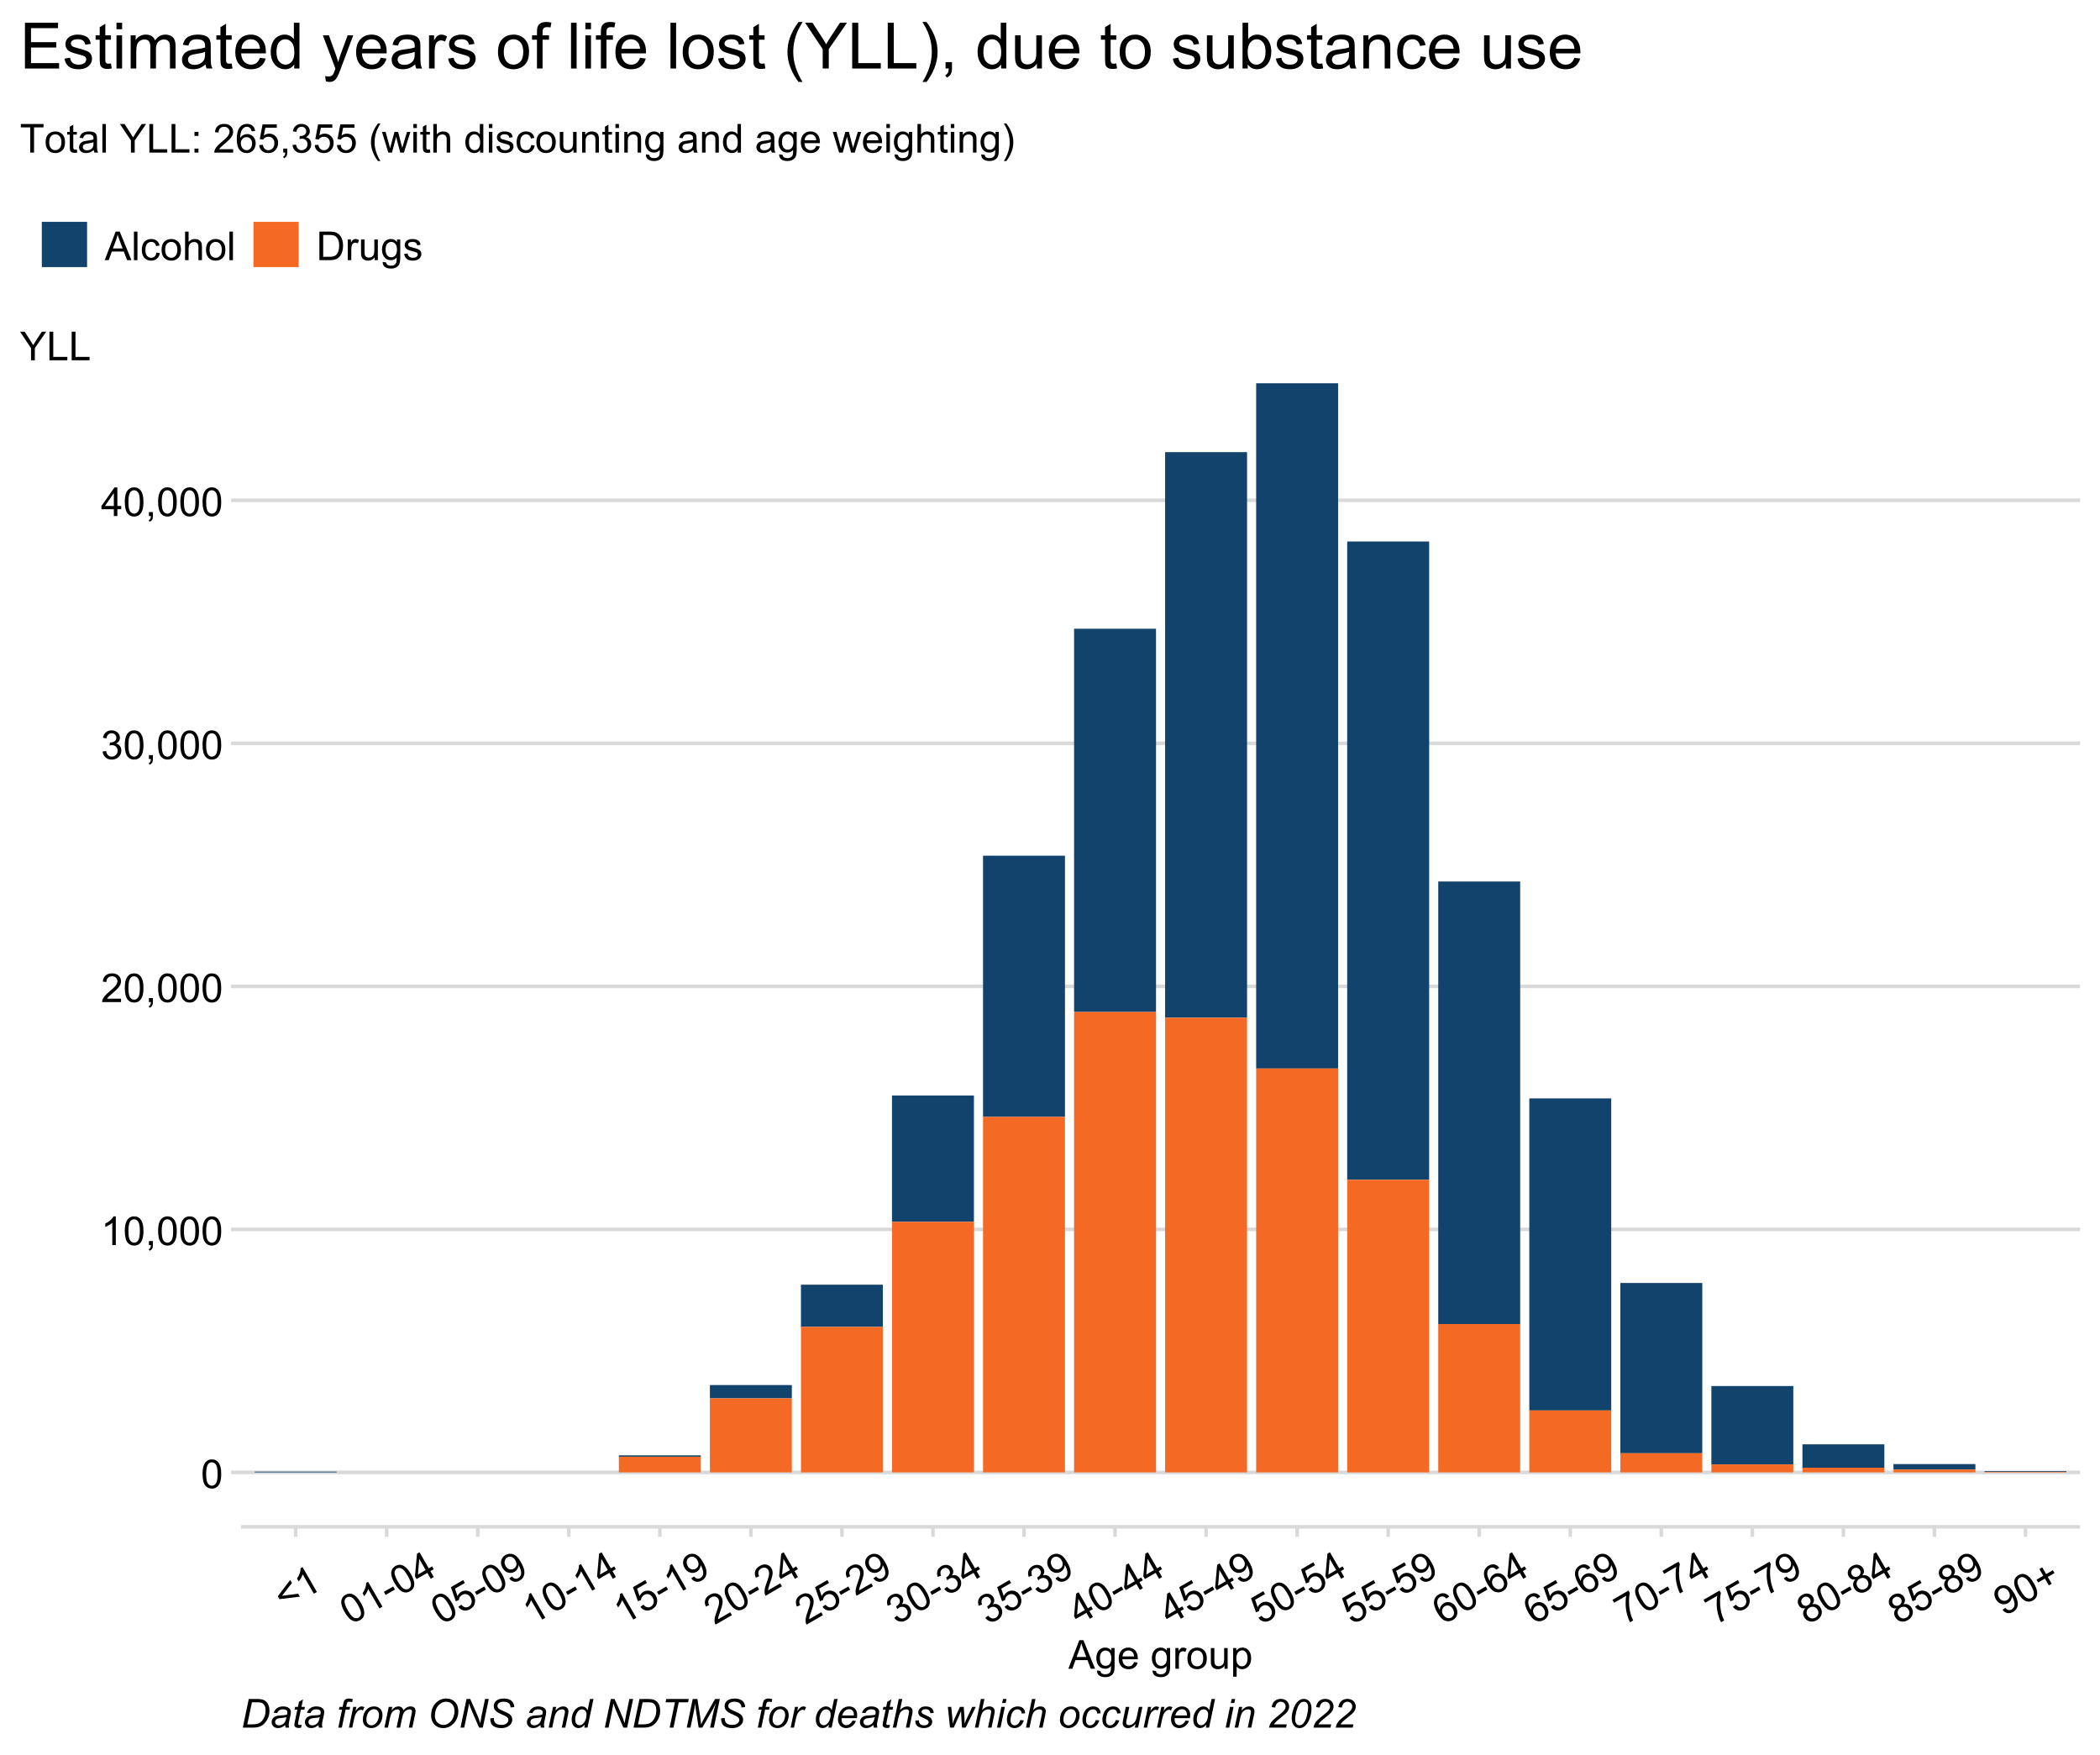 <?xml version="1.0" encoding="UTF-8"?>
<svg xmlns="http://www.w3.org/2000/svg" xmlns:xlink="http://www.w3.org/1999/xlink" width="736" height="615" viewBox="0 0 736 615">
<defs>
<g>
<g id="glyph-0-0">
<path d="M 0.582 -4.941 C 0.582 -6.129 0.703 -7.082 0.945 -7.805 C 1.191 -8.527 1.555 -9.082 2.035 -9.477 C 2.516 -9.867 3.121 -10.062 3.848 -10.062 C 4.387 -10.062 4.859 -9.953 5.266 -9.738 C 5.668 -9.52 6.004 -9.211 6.27 -8.801 C 6.531 -8.395 6.738 -7.898 6.891 -7.312 C 7.039 -6.727 7.117 -5.938 7.117 -4.941 C 7.117 -3.766 6.996 -2.816 6.754 -2.094 C 6.512 -1.371 6.152 -0.816 5.672 -0.422 C 5.191 -0.027 4.582 0.172 3.848 0.172 C 2.883 0.172 2.125 -0.176 1.57 -0.867 C 0.91 -1.703 0.582 -3.059 0.582 -4.941 M 1.844 -4.941 C 1.844 -3.297 2.039 -2.203 2.422 -1.656 C 2.809 -1.113 3.285 -0.84 3.848 -0.84 C 4.414 -0.84 4.891 -1.113 5.273 -1.66 C 5.66 -2.207 5.852 -3.301 5.852 -4.941 C 5.852 -6.594 5.66 -7.688 5.273 -8.23 C 4.891 -8.773 4.41 -9.043 3.836 -9.043 C 3.27 -9.043 2.82 -8.805 2.48 -8.328 C 2.059 -7.715 1.844 -6.586 1.844 -4.941 Z M 1.844 -4.941 "/>
</g>
<g id="glyph-0-1">
<path d="M 5.215 0 L 3.984 0 L 3.984 -7.84 C 3.688 -7.559 3.301 -7.277 2.82 -6.992 C 2.34 -6.711 1.906 -6.5 1.523 -6.359 L 1.523 -7.547 C 2.211 -7.871 2.812 -8.262 3.328 -8.723 C 3.844 -9.184 4.207 -9.629 4.422 -10.062 L 5.215 -10.062 Z M 5.215 0 "/>
</g>
<g id="glyph-0-2">
<path d="M 1.242 0 L 1.242 -1.402 L 2.645 -1.402 L 2.645 0 C 2.645 0.516 2.555 0.93 2.371 1.246 C 2.191 1.562 1.898 1.809 1.504 1.984 L 1.164 1.457 C 1.422 1.344 1.613 1.176 1.734 0.953 C 1.859 0.734 1.93 0.414 1.941 0 Z M 1.242 0 "/>
</g>
<g id="glyph-0-3">
<path d="M 7.047 -1.184 L 7.047 0 L 0.422 0 C 0.414 -0.297 0.461 -0.582 0.566 -0.855 C 0.734 -1.305 1.008 -1.75 1.379 -2.188 C 1.75 -2.625 2.285 -3.133 2.988 -3.703 C 4.078 -4.598 4.812 -5.305 5.195 -5.828 C 5.578 -6.348 5.77 -6.844 5.77 -7.309 C 5.77 -7.797 5.594 -8.207 5.246 -8.543 C 4.898 -8.875 4.445 -9.043 3.883 -9.043 C 3.289 -9.043 2.816 -8.867 2.461 -8.512 C 2.105 -8.156 1.926 -7.664 1.922 -7.035 L 0.656 -7.164 C 0.742 -8.109 1.07 -8.828 1.633 -9.32 C 2.199 -9.816 2.957 -10.062 3.91 -10.062 C 4.871 -10.062 5.633 -9.797 6.195 -9.262 C 6.754 -8.73 7.035 -8.07 7.035 -7.281 C 7.035 -6.879 6.953 -6.484 6.789 -6.098 C 6.625 -5.711 6.352 -5.301 5.973 -4.875 C 5.59 -4.445 4.957 -3.859 4.074 -3.109 C 3.336 -2.492 2.863 -2.07 2.652 -1.848 C 2.441 -1.629 2.27 -1.406 2.133 -1.184 Z M 7.047 -1.184 "/>
</g>
<g id="glyph-0-4">
<path d="M 0.586 -2.645 L 1.82 -2.809 C 1.961 -2.113 2.199 -1.609 2.539 -1.301 C 2.879 -0.996 3.293 -0.84 3.781 -0.84 C 4.359 -0.84 4.848 -1.043 5.246 -1.441 C 5.645 -1.844 5.844 -2.34 5.844 -2.934 C 5.844 -3.496 5.66 -3.965 5.289 -4.332 C 4.922 -4.699 4.453 -4.883 3.883 -4.883 C 3.648 -4.883 3.359 -4.836 3.016 -4.742 L 3.152 -5.824 C 3.234 -5.816 3.301 -5.812 3.352 -5.812 C 3.875 -5.812 4.344 -5.945 4.766 -6.219 C 5.184 -6.492 5.395 -6.914 5.395 -7.484 C 5.395 -7.938 5.242 -8.309 4.938 -8.605 C 4.629 -8.902 4.234 -9.051 3.754 -9.051 C 3.273 -9.051 2.875 -8.898 2.555 -8.602 C 2.238 -8.297 2.031 -7.848 1.941 -7.246 L 0.711 -7.465 C 0.859 -8.289 1.203 -8.93 1.734 -9.383 C 2.27 -9.836 2.934 -10.062 3.727 -10.062 C 4.273 -10.062 4.777 -9.945 5.234 -9.711 C 5.695 -9.477 6.047 -9.156 6.293 -8.75 C 6.535 -8.344 6.656 -7.914 6.656 -7.457 C 6.656 -7.023 6.543 -6.629 6.309 -6.273 C 6.078 -5.918 5.734 -5.637 5.277 -5.43 C 5.871 -5.289 6.328 -5.008 6.656 -4.578 C 6.984 -4.145 7.148 -3.605 7.148 -2.961 C 7.148 -2.086 6.832 -1.344 6.195 -0.734 C 5.555 -0.125 4.75 0.18 3.773 0.18 C 2.895 0.18 2.164 -0.086 1.582 -0.609 C 1 -1.133 0.672 -1.812 0.586 -2.645 Z M 0.586 -2.645 "/>
</g>
<g id="glyph-0-5">
<path d="M 4.523 0 L 4.523 -2.398 L 0.18 -2.398 L 0.18 -3.527 L 4.75 -10.023 L 5.758 -10.023 L 5.758 -3.527 L 7.109 -3.527 L 7.109 -2.398 L 5.758 -2.398 L 5.758 0 L 4.523 0 M 4.523 -3.527 L 4.523 -8.047 L 1.387 -3.527 Z M 4.523 -3.527 "/>
</g>
<g id="glyph-0-6">
<path d="M -0.02 0 L 3.828 -10.023 L 5.258 -10.023 L 9.359 0 L 7.848 0 L 6.68 -3.035 L 2.488 -3.035 L 1.387 0 L -0.02 0 M 2.871 -4.117 L 6.27 -4.117 L 5.223 -6.891 C 4.902 -7.734 4.668 -8.426 4.512 -8.969 C 4.383 -8.328 4.203 -7.688 3.973 -7.055 Z M 2.871 -4.117 "/>
</g>
<g id="glyph-0-7">
<path d="M 0.695 0.602 L 1.895 0.781 C 1.945 1.148 2.082 1.418 2.312 1.586 C 2.617 1.812 3.031 1.93 3.562 1.93 C 4.133 1.93 4.57 1.812 4.883 1.586 C 5.191 1.359 5.398 1.039 5.508 0.629 C 5.574 0.379 5.602 -0.148 5.598 -0.949 C 5.062 -0.316 4.391 0 3.59 0 C 2.59 0 1.82 -0.359 1.273 -1.078 C 0.727 -1.801 0.453 -2.664 0.453 -3.672 C 0.453 -4.363 0.578 -5.004 0.828 -5.59 C 1.078 -6.176 1.441 -6.625 1.918 -6.945 C 2.395 -7.266 2.953 -7.422 3.594 -7.422 C 4.453 -7.422 5.16 -7.078 5.715 -6.383 L 5.715 -7.258 L 6.852 -7.258 L 6.852 -0.984 C 6.848 0.145 6.734 0.945 6.504 1.418 C 6.273 1.891 5.91 2.262 5.41 2.535 C 4.91 2.809 4.297 2.945 3.57 2.945 C 2.703 2.945 2.004 2.75 1.469 2.363 C 0.938 1.973 0.68 1.387 0.695 0.602 M 1.715 -3.758 C 1.715 -2.809 1.906 -2.113 2.281 -1.676 C 2.66 -1.238 3.137 -1.02 3.703 -1.02 C 4.27 -1.02 4.742 -1.234 5.125 -1.672 C 5.508 -2.105 5.699 -2.789 5.703 -3.719 C 5.699 -4.609 5.504 -5.277 5.109 -5.727 C 4.715 -6.18 4.242 -6.406 3.684 -6.406 C 3.137 -6.406 2.672 -6.184 2.289 -5.738 C 1.906 -5.293 1.715 -4.633 1.715 -3.758 Z M 1.715 -3.758 "/>
</g>
<g id="glyph-0-8">
<path d="M 5.891 -2.336 L 7.164 -2.18 C 6.965 -1.438 6.594 -0.859 6.051 -0.453 C 5.508 -0.043 4.816 0.164 3.973 0.164 C 2.91 0.164 2.066 -0.164 1.445 -0.816 C 0.824 -1.473 0.512 -2.387 0.512 -3.57 C 0.512 -4.789 0.828 -5.738 1.457 -6.414 C 2.086 -7.086 2.902 -7.422 3.902 -7.422 C 4.875 -7.422 5.668 -7.094 6.281 -6.434 C 6.898 -5.773 7.203 -4.844 7.203 -3.645 C 7.203 -3.57 7.203 -3.461 7.199 -3.316 L 1.785 -3.316 C 1.828 -2.52 2.055 -1.906 2.461 -1.484 C 2.867 -1.059 3.371 -0.848 3.977 -0.848 C 4.43 -0.848 4.816 -0.965 5.133 -1.203 C 5.453 -1.441 5.707 -1.82 5.891 -2.336 M 1.852 -4.328 L 5.906 -4.328 C 5.852 -4.938 5.695 -5.395 5.441 -5.703 C 5.051 -6.176 4.543 -6.414 3.918 -6.414 C 3.352 -6.414 2.875 -6.223 2.492 -5.844 C 2.105 -5.465 1.895 -4.961 1.852 -4.328 Z M 1.852 -4.328 "/>
</g>
<g id="glyph-0-9">
</g>
<g id="glyph-0-10">
<path d="M 0.91 0 L 0.91 -7.258 L 2.016 -7.258 L 2.016 -6.16 C 2.301 -6.676 2.559 -7.016 2.801 -7.18 C 3.039 -7.344 3.301 -7.422 3.59 -7.422 C 4.004 -7.422 4.426 -7.293 4.852 -7.027 L 4.43 -5.887 C 4.129 -6.062 3.828 -6.152 3.527 -6.152 C 3.258 -6.152 3.016 -6.07 2.805 -5.91 C 2.59 -5.746 2.438 -5.523 2.344 -5.234 C 2.207 -4.797 2.141 -4.32 2.141 -3.801 L 2.141 0 Z M 0.91 0 "/>
</g>
<g id="glyph-0-11">
<path d="M 0.465 -3.629 C 0.465 -4.973 0.84 -5.969 1.586 -6.617 C 2.211 -7.156 2.973 -7.422 3.867 -7.422 C 4.867 -7.422 5.684 -7.098 6.316 -6.441 C 6.949 -5.789 7.266 -4.887 7.266 -3.734 C 7.266 -2.797 7.125 -2.062 6.848 -1.527 C 6.566 -0.992 6.156 -0.578 5.621 -0.281 C 5.086 0.016 4.504 0.164 3.867 0.164 C 2.852 0.164 2.031 -0.16 1.406 -0.812 C 0.777 -1.465 0.465 -2.402 0.465 -3.629 M 1.73 -3.629 C 1.73 -2.699 1.934 -2.004 2.336 -1.543 C 2.742 -1.078 3.254 -0.848 3.867 -0.848 C 4.48 -0.848 4.988 -1.078 5.395 -1.547 C 5.801 -2.008 6 -2.719 6 -3.672 C 6 -4.57 5.797 -5.25 5.391 -5.711 C 4.98 -6.176 4.477 -6.406 3.867 -6.406 C 3.254 -6.406 2.742 -6.176 2.336 -5.715 C 1.934 -5.254 1.73 -4.559 1.73 -3.629 Z M 1.73 -3.629 "/>
</g>
<g id="glyph-0-12">
<path d="M 5.68 0 L 5.68 -1.066 C 5.117 -0.246 4.348 0.164 3.375 0.164 C 2.949 0.164 2.547 0.082 2.176 -0.082 C 1.805 -0.246 1.531 -0.453 1.352 -0.699 C 1.172 -0.949 1.043 -1.254 0.969 -1.613 C 0.922 -1.855 0.895 -2.238 0.895 -2.762 L 0.895 -7.258 L 2.125 -7.258 L 2.125 -3.234 C 2.125 -2.59 2.152 -2.156 2.203 -1.934 C 2.277 -1.609 2.441 -1.355 2.695 -1.172 C 2.945 -0.988 3.254 -0.895 3.625 -0.895 C 3.992 -0.895 4.34 -0.988 4.664 -1.18 C 4.984 -1.367 5.215 -1.625 5.348 -1.953 C 5.484 -2.277 5.551 -2.75 5.551 -3.371 L 5.551 -7.258 L 6.781 -7.258 L 6.781 0 Z M 5.68 0 "/>
</g>
<g id="glyph-0-13">
<path d="M 0.922 2.781 L 0.922 -7.258 L 2.043 -7.258 L 2.043 -6.316 C 2.309 -6.684 2.605 -6.961 2.938 -7.148 C 3.273 -7.332 3.676 -7.422 4.148 -7.422 C 4.77 -7.422 5.316 -7.266 5.789 -6.945 C 6.266 -6.625 6.621 -6.176 6.863 -5.594 C 7.105 -5.016 7.227 -4.379 7.227 -3.684 C 7.227 -2.941 7.094 -2.273 6.824 -1.68 C 6.559 -1.082 6.172 -0.629 5.664 -0.312 C 5.156 0.004 4.621 0.164 4.062 0.164 C 3.648 0.164 3.281 0.078 2.957 -0.094 C 2.629 -0.27 2.363 -0.488 2.152 -0.75 L 2.152 2.781 L 0.922 2.781 M 2.039 -3.59 C 2.039 -2.656 2.227 -1.965 2.605 -1.516 C 2.984 -1.07 3.441 -0.848 3.977 -0.848 C 4.523 -0.848 4.992 -1.078 5.383 -1.543 C 5.773 -2.004 5.969 -2.719 5.969 -3.691 C 5.969 -4.617 5.777 -5.309 5.398 -5.77 C 5.016 -6.23 4.562 -6.461 4.031 -6.461 C 3.508 -6.461 3.047 -6.215 2.641 -5.727 C 2.238 -5.234 2.039 -4.523 2.039 -3.59 Z M 2.039 -3.59 "/>
</g>
<g id="glyph-0-14">
<path d="M 3.902 0 L 3.902 -4.246 L 0.039 -10.023 L 1.656 -10.023 L 3.629 -7 C 3.996 -6.434 4.336 -5.871 4.648 -5.305 C 4.949 -5.828 5.312 -6.418 5.742 -7.074 L 7.684 -10.023 L 9.227 -10.023 L 5.23 -4.246 L 5.23 0 Z M 3.902 0 "/>
</g>
<g id="glyph-0-15">
<path d="M 1.023 0 L 1.023 -10.023 L 2.352 -10.023 L 2.352 -1.184 L 7.289 -1.184 L 7.289 0 Z M 1.023 0 "/>
</g>
<g id="glyph-0-16">
<path d="M 0.895 0 L 0.895 -10.023 L 2.125 -10.023 L 2.125 0 Z M 0.895 0 "/>
</g>
<g id="glyph-0-17">
<path d="M 5.66 -2.66 L 6.871 -2.5 C 6.738 -1.668 6.398 -1.016 5.855 -0.543 C 5.309 -0.07 4.641 0.164 3.848 0.164 C 2.855 0.164 2.055 -0.16 1.453 -0.809 C 0.848 -1.461 0.547 -2.391 0.547 -3.602 C 0.547 -4.387 0.676 -5.07 0.938 -5.66 C 1.195 -6.246 1.59 -6.688 2.121 -6.984 C 2.652 -7.277 3.23 -7.422 3.855 -7.422 C 4.645 -7.422 5.289 -7.223 5.789 -6.824 C 6.293 -6.426 6.613 -5.859 6.754 -5.125 L 5.559 -4.941 C 5.445 -5.43 5.242 -5.797 4.953 -6.043 C 4.664 -6.289 4.312 -6.414 3.902 -6.414 C 3.285 -6.414 2.781 -6.191 2.391 -5.746 C 2.004 -5.301 1.812 -4.598 1.812 -3.637 C 1.812 -2.66 2 -1.953 2.371 -1.512 C 2.746 -1.07 3.234 -0.848 3.836 -0.848 C 4.316 -0.848 4.723 -0.996 5.047 -1.293 C 5.367 -1.59 5.574 -2.043 5.66 -2.66 Z M 5.66 -2.66 "/>
</g>
<g id="glyph-0-18">
<path d="M 0.922 0 L 0.922 -10.023 L 2.152 -10.023 L 2.152 -6.426 C 2.727 -7.09 3.453 -7.422 4.328 -7.422 C 4.863 -7.422 5.332 -7.316 5.727 -7.105 C 6.125 -6.895 6.41 -6.602 6.578 -6.227 C 6.75 -5.855 6.836 -5.312 6.836 -4.602 L 6.836 0 L 5.605 0 L 5.605 -4.602 C 5.605 -5.215 5.473 -5.664 5.207 -5.945 C 4.938 -6.223 4.562 -6.363 4.074 -6.363 C 3.711 -6.363 3.367 -6.27 3.047 -6.082 C 2.723 -5.891 2.496 -5.637 2.359 -5.312 C 2.223 -4.988 2.152 -4.543 2.152 -3.973 L 2.152 0 Z M 0.922 0 "/>
</g>
<g id="glyph-0-19">
<path d="M 1.078 0 L 1.078 -10.023 L 4.531 -10.023 C 5.312 -10.023 5.906 -9.973 6.316 -9.879 C 6.891 -9.746 7.379 -9.508 7.785 -9.16 C 8.316 -8.715 8.711 -8.145 8.973 -7.449 C 9.234 -6.754 9.367 -5.957 9.367 -5.066 C 9.367 -4.305 9.277 -3.629 9.098 -3.043 C 8.922 -2.453 8.691 -1.969 8.414 -1.582 C 8.137 -1.199 7.832 -0.895 7.504 -0.672 C 7.172 -0.453 6.773 -0.285 6.305 -0.172 C 5.84 -0.059 5.301 0 4.695 0 L 1.078 0 M 2.406 -1.184 L 4.547 -1.184 C 5.207 -1.184 5.727 -1.242 6.102 -1.367 C 6.477 -1.492 6.777 -1.664 7 -1.887 C 7.312 -2.203 7.559 -2.625 7.734 -3.156 C 7.91 -3.688 8 -4.328 8 -5.086 C 8 -6.133 7.824 -6.941 7.48 -7.504 C 7.137 -8.066 6.719 -8.441 6.227 -8.633 C 5.871 -8.77 5.301 -8.84 4.512 -8.84 L 2.406 -8.84 Z M 2.406 -1.184 "/>
</g>
<g id="glyph-0-20">
<path d="M 0.43 -2.168 L 1.648 -2.359 C 1.715 -1.871 1.906 -1.496 2.219 -1.238 C 2.531 -0.977 2.965 -0.848 3.527 -0.848 C 4.094 -0.848 4.512 -0.961 4.785 -1.191 C 5.059 -1.422 5.195 -1.691 5.195 -2.004 C 5.195 -2.281 5.074 -2.5 4.832 -2.66 C 4.664 -2.77 4.246 -2.906 3.574 -3.078 C 2.672 -3.305 2.047 -3.5 1.699 -3.668 C 1.352 -3.832 1.086 -4.062 0.906 -4.359 C 0.727 -4.652 0.637 -4.977 0.637 -5.332 C 0.637 -5.656 0.711 -5.957 0.859 -6.23 C 1.008 -6.508 1.207 -6.734 1.461 -6.918 C 1.656 -7.059 1.914 -7.18 2.246 -7.277 C 2.574 -7.375 2.93 -7.422 3.309 -7.422 C 3.879 -7.422 4.379 -7.344 4.809 -7.18 C 5.238 -7.016 5.559 -6.793 5.762 -6.512 C 5.969 -6.23 6.109 -5.855 6.188 -5.387 L 4.984 -5.223 C 4.93 -5.598 4.77 -5.887 4.508 -6.098 C 4.246 -6.309 3.875 -6.414 3.398 -6.414 C 2.832 -6.414 2.43 -6.32 2.188 -6.133 C 1.945 -5.945 1.824 -5.727 1.824 -5.477 C 1.824 -5.316 1.875 -5.172 1.977 -5.047 C 2.074 -4.914 2.234 -4.805 2.445 -4.719 C 2.57 -4.672 2.934 -4.566 3.535 -4.402 C 4.406 -4.172 5.012 -3.98 5.355 -3.832 C 5.699 -3.684 5.969 -3.469 6.164 -3.188 C 6.363 -2.902 6.461 -2.551 6.461 -2.133 C 6.461 -1.723 6.34 -1.336 6.102 -0.973 C 5.863 -0.613 5.516 -0.332 5.066 -0.133 C 4.613 0.066 4.105 0.164 3.535 0.164 C 2.59 0.164 1.871 -0.031 1.379 -0.422 C 0.883 -0.816 0.566 -1.398 0.43 -2.168 Z M 0.43 -2.168 "/>
</g>
<g id="glyph-0-21">
<path d="M 3.629 0 L 3.629 -8.84 L 0.328 -8.84 L 0.328 -10.023 L 8.273 -10.023 L 8.273 -8.84 L 4.957 -8.84 L 4.957 0 Z M 3.629 0 "/>
</g>
<g id="glyph-0-22">
<path d="M 3.609 -1.102 L 3.789 -0.016 C 3.441 0.059 3.133 0.094 2.859 0.094 C 2.41 0.094 2.062 0.023 1.82 -0.117 C 1.57 -0.258 1.398 -0.441 1.297 -0.672 C 1.199 -0.902 1.148 -1.387 1.148 -2.125 L 1.148 -6.305 L 0.246 -6.305 L 0.246 -7.258 L 1.148 -7.258 L 1.148 -9.059 L 2.371 -9.797 L 2.371 -7.258 L 3.609 -7.258 L 3.609 -6.305 L 2.371 -6.305 L 2.371 -2.059 C 2.371 -1.707 2.395 -1.48 2.438 -1.383 C 2.48 -1.281 2.551 -1.199 2.648 -1.141 C 2.746 -1.082 2.887 -1.055 3.07 -1.055 C 3.207 -1.055 3.387 -1.07 3.609 -1.102 Z M 3.609 -1.102 "/>
</g>
<g id="glyph-0-23">
<path d="M 5.66 -0.895 C 5.203 -0.508 4.766 -0.234 4.344 -0.074 C 3.922 0.086 3.469 0.164 2.988 0.164 C 2.191 0.164 1.578 -0.031 1.148 -0.422 C 0.719 -0.809 0.508 -1.309 0.508 -1.914 C 0.508 -2.27 0.586 -2.594 0.75 -2.887 C 0.91 -3.184 1.121 -3.418 1.383 -3.594 C 1.645 -3.773 1.941 -3.906 2.27 -4 C 2.512 -4.062 2.875 -4.125 3.363 -4.184 C 4.355 -4.301 5.09 -4.445 5.559 -4.609 C 5.562 -4.777 5.562 -4.883 5.562 -4.93 C 5.562 -5.43 5.449 -5.781 5.215 -5.988 C 4.902 -6.266 4.434 -6.406 3.812 -6.406 C 3.234 -6.406 2.809 -6.305 2.531 -6.102 C 2.258 -5.898 2.055 -5.539 1.922 -5.023 L 0.719 -5.188 C 0.828 -5.703 1.008 -6.121 1.258 -6.438 C 1.508 -6.754 1.871 -6.996 2.344 -7.168 C 2.82 -7.34 3.367 -7.422 3.992 -7.422 C 4.613 -7.422 5.117 -7.352 5.504 -7.203 C 5.891 -7.059 6.176 -6.875 6.359 -6.656 C 6.539 -6.434 6.668 -6.156 6.742 -5.816 C 6.781 -5.609 6.801 -5.23 6.801 -4.684 L 6.801 -3.043 C 6.801 -1.898 6.828 -1.176 6.879 -0.871 C 6.934 -0.57 7.035 -0.277 7.191 0 L 5.906 0 C 5.777 -0.254 5.695 -0.555 5.66 -0.895 M 5.559 -3.645 C 5.109 -3.461 4.441 -3.305 3.547 -3.18 C 3.043 -3.105 2.684 -3.023 2.477 -2.934 C 2.266 -2.84 2.102 -2.707 1.988 -2.531 C 1.875 -2.355 1.82 -2.164 1.82 -1.949 C 1.82 -1.621 1.941 -1.348 2.191 -1.129 C 2.438 -0.91 2.805 -0.801 3.281 -0.801 C 3.754 -0.801 4.176 -0.902 4.547 -1.109 C 4.914 -1.316 5.188 -1.602 5.359 -1.961 C 5.492 -2.238 5.559 -2.648 5.559 -3.191 Z M 5.559 -3.645 "/>
</g>
<g id="glyph-0-24">
<path d="M 1.266 -5.859 L 1.266 -7.258 L 2.664 -7.258 L 2.664 -5.859 L 1.266 -5.859 M 1.266 0 L 1.266 -1.402 L 2.664 -1.402 L 2.664 0 Z M 1.266 0 "/>
</g>
<g id="glyph-0-25">
<path d="M 6.965 -7.566 L 5.742 -7.473 C 5.633 -7.953 5.477 -8.305 5.277 -8.523 C 4.945 -8.875 4.535 -9.051 4.047 -9.051 C 3.656 -9.051 3.312 -8.941 3.016 -8.723 C 2.629 -8.441 2.32 -8.027 2.098 -7.484 C 1.875 -6.941 1.758 -6.172 1.75 -5.168 C 2.047 -5.617 2.41 -5.953 2.836 -6.172 C 3.266 -6.391 3.715 -6.5 4.184 -6.5 C 5.004 -6.5 5.703 -6.199 6.277 -5.594 C 6.855 -4.992 7.145 -4.211 7.145 -3.254 C 7.145 -2.625 7.008 -2.039 6.738 -1.5 C 6.465 -0.961 6.094 -0.547 5.617 -0.258 C 5.145 0.027 4.609 0.172 4.008 0.172 C 2.98 0.172 2.145 -0.207 1.496 -0.961 C 0.852 -1.715 0.527 -2.957 0.527 -4.688 C 0.527 -6.625 0.883 -8.035 1.602 -8.914 C 2.223 -9.68 3.066 -10.062 4.121 -10.062 C 4.91 -10.062 5.555 -9.84 6.059 -9.398 C 6.562 -8.957 6.867 -8.348 6.965 -7.566 M 1.941 -3.246 C 1.941 -2.824 2.031 -2.418 2.211 -2.031 C 2.391 -1.645 2.645 -1.348 2.969 -1.145 C 3.289 -0.941 3.629 -0.84 3.984 -0.84 C 4.504 -0.84 4.953 -1.051 5.324 -1.469 C 5.699 -1.891 5.887 -2.457 5.887 -3.18 C 5.887 -3.871 5.699 -4.418 5.332 -4.816 C 4.961 -5.215 4.5 -5.414 3.938 -5.414 C 3.383 -5.414 2.91 -5.215 2.523 -4.816 C 2.137 -4.418 1.941 -3.895 1.941 -3.246 Z M 1.941 -3.246 "/>
</g>
<g id="glyph-0-26">
<path d="M 0.582 -2.625 L 1.875 -2.734 C 1.969 -2.105 2.191 -1.633 2.539 -1.316 C 2.887 -1 3.309 -0.84 3.801 -0.84 C 4.395 -0.84 4.895 -1.062 5.305 -1.512 C 5.715 -1.957 5.922 -2.551 5.922 -3.289 C 5.922 -3.988 5.723 -4.543 5.328 -4.949 C 4.934 -5.355 4.418 -5.559 3.781 -5.559 C 3.383 -5.559 3.027 -5.469 2.707 -5.289 C 2.387 -5.109 2.137 -4.875 1.953 -4.586 L 0.801 -4.738 L 1.77 -9.883 L 6.754 -9.883 L 6.754 -8.711 L 2.754 -8.711 L 2.215 -6.016 C 2.816 -6.434 3.449 -6.645 4.109 -6.645 C 4.984 -6.645 5.723 -6.34 6.324 -5.734 C 6.926 -5.129 7.227 -4.352 7.227 -3.398 C 7.227 -2.492 6.961 -1.707 6.434 -1.047 C 5.789 -0.234 4.914 0.172 3.801 0.172 C 2.891 0.172 2.145 -0.086 1.57 -0.594 C 0.992 -1.105 0.664 -1.781 0.582 -2.625 Z M 0.582 -2.625 "/>
</g>
<g id="glyph-0-27">
<path d="M 3.273 2.945 C 2.594 2.09 2.02 1.086 1.551 -0.062 C 1.082 -1.211 0.848 -2.398 0.848 -3.629 C 0.848 -4.715 1.023 -5.754 1.375 -6.746 C 1.785 -7.898 2.418 -9.047 3.273 -10.191 L 4.156 -10.191 C 3.605 -9.246 3.242 -8.566 3.062 -8.164 C 2.785 -7.531 2.566 -6.875 2.406 -6.195 C 2.211 -5.34 2.113 -4.484 2.113 -3.625 C 2.113 -1.43 2.793 0.758 4.156 2.945 Z M 3.273 2.945 "/>
</g>
<g id="glyph-0-28">
<path d="M 2.262 0 L 0.039 -7.258 L 1.312 -7.258 L 2.469 -3.07 L 2.898 -1.512 C 2.918 -1.59 3.043 -2.086 3.273 -3.008 L 4.43 -7.258 L 5.695 -7.258 L 6.781 -3.047 L 7.145 -1.66 L 7.562 -3.062 L 8.805 -7.258 L 10 -7.258 L 7.73 0 L 6.453 0 L 5.297 -4.348 L 5.016 -5.586 L 3.547 0 Z M 2.262 0 "/>
</g>
<g id="glyph-0-29">
<path d="M 0.93 -8.605 L 0.93 -10.023 L 2.16 -10.023 L 2.16 -8.605 L 0.93 -8.605 M 0.93 0 L 0.93 -7.258 L 2.16 -7.258 L 2.16 0 Z M 0.93 0 "/>
</g>
<g id="glyph-0-30">
<path d="M 5.633 0 L 5.633 -0.914 C 5.172 -0.195 4.496 0.164 3.602 0.164 C 3.023 0.164 2.492 0.004 2.008 -0.312 C 1.52 -0.633 1.145 -1.078 0.879 -1.652 C 0.613 -2.223 0.477 -2.879 0.477 -3.625 C 0.477 -4.348 0.598 -5.004 0.84 -5.594 C 1.082 -6.184 1.445 -6.637 1.93 -6.953 C 2.41 -7.266 2.949 -7.422 3.547 -7.422 C 3.984 -7.422 4.375 -7.332 4.719 -7.148 C 5.059 -6.961 5.336 -6.723 5.551 -6.426 L 5.551 -10.023 L 6.773 -10.023 L 6.773 0 L 5.633 0 M 1.742 -3.625 C 1.742 -2.695 1.938 -2 2.332 -1.539 C 2.723 -1.078 3.188 -0.848 3.719 -0.848 C 4.258 -0.848 4.715 -1.066 5.09 -1.508 C 5.465 -1.945 5.652 -2.617 5.652 -3.52 C 5.652 -4.516 5.461 -5.242 5.078 -5.707 C 4.695 -6.172 4.227 -6.406 3.664 -6.406 C 3.117 -6.406 2.66 -6.184 2.293 -5.734 C 1.926 -5.289 1.742 -4.586 1.742 -3.625 Z M 1.742 -3.625 "/>
</g>
<g id="glyph-0-31">
<path d="M 0.922 0 L 0.922 -7.258 L 2.031 -7.258 L 2.031 -6.227 C 2.562 -7.023 3.332 -7.422 4.34 -7.422 C 4.777 -7.422 5.18 -7.344 5.547 -7.188 C 5.914 -7.031 6.188 -6.824 6.371 -6.57 C 6.555 -6.312 6.68 -6.012 6.754 -5.66 C 6.801 -5.434 6.82 -5.035 6.82 -4.465 L 6.82 0 L 5.594 0 L 5.594 -4.414 C 5.594 -4.918 5.543 -5.293 5.449 -5.539 C 5.352 -5.789 5.184 -5.988 4.938 -6.137 C 4.695 -6.285 4.41 -6.355 4.082 -6.359 C 3.559 -6.355 3.105 -6.191 2.723 -5.859 C 2.344 -5.527 2.152 -4.895 2.152 -3.965 L 2.152 0 Z M 0.922 0 "/>
</g>
<g id="glyph-0-32">
<path d="M 1.73 2.945 L 0.848 2.945 C 2.211 0.758 2.891 -1.43 2.891 -3.625 C 2.891 -4.48 2.793 -5.328 2.598 -6.172 C 2.441 -6.855 2.227 -7.512 1.949 -8.141 C 1.77 -8.551 1.402 -9.234 0.848 -10.191 L 1.73 -10.191 C 2.586 -9.047 3.219 -7.898 3.629 -6.746 C 3.98 -5.754 4.156 -4.715 4.156 -3.629 C 4.156 -2.398 3.922 -1.211 3.449 -0.062 C 2.977 1.086 2.402 2.09 1.73 2.945 Z M 1.73 2.945 "/>
</g>
<g id="glyph-1-0">
<path d="M -1.527 -4.176 L -2.102 -5.172 L 2.246 -10.918 L 2.855 -9.859 L -0.621 -5.355 L 5.027 -6.098 L 5.641 -5.039 Z M -1.527 -4.176 "/>
</g>
<g id="glyph-1-1">
<path d="M 4.516 -2.609 L 3.453 -1.992 L -0.469 -8.781 C -0.586 -8.391 -0.781 -7.953 -1.055 -7.465 C -1.328 -6.98 -1.598 -6.582 -1.859 -6.27 L -2.453 -7.297 C -2.02 -7.922 -1.695 -8.562 -1.477 -9.219 C -1.262 -9.875 -1.172 -10.445 -1.199 -10.926 L -0.516 -11.324 Z M 4.516 -2.609 "/>
</g>
<g id="glyph-1-2">
<path d="M -1.969 -4.57 C -2.559 -5.598 -2.934 -6.484 -3.082 -7.23 C -3.23 -7.98 -3.195 -8.641 -2.977 -9.223 C -2.754 -9.801 -2.328 -10.273 -1.699 -10.641 C -1.234 -10.906 -0.77 -11.051 -0.309 -11.066 C 0.148 -11.082 0.594 -10.977 1.027 -10.758 C 1.461 -10.535 1.891 -10.207 2.312 -9.777 C 2.734 -9.344 3.195 -8.699 3.691 -7.84 C 4.281 -6.82 4.648 -5.938 4.801 -5.191 C 4.953 -4.445 4.918 -3.781 4.699 -3.199 C 4.48 -2.617 4.055 -2.145 3.418 -1.777 C 2.582 -1.293 1.75 -1.215 0.926 -1.539 C -0.062 -1.93 -1.027 -2.941 -1.969 -4.57 M -0.871 -5.203 C -0.051 -3.777 0.664 -2.926 1.27 -2.648 C 1.875 -2.367 2.422 -2.371 2.914 -2.652 C 3.402 -2.934 3.676 -3.41 3.738 -4.074 C 3.797 -4.742 3.418 -5.785 2.598 -7.207 C 1.773 -8.633 1.059 -9.488 0.453 -9.766 C -0.152 -10.043 -0.703 -10.035 -1.199 -9.75 C -1.691 -9.469 -1.961 -9.035 -2.016 -8.453 C -2.074 -7.711 -1.695 -6.629 -0.871 -5.203 Z M -0.871 -5.203 "/>
</g>
<g id="glyph-1-3">
<path d="M -1.117 -2.828 L -1.738 -3.898 L 1.535 -5.789 L 2.156 -4.719 Z M -1.117 -2.828 "/>
</g>
<g id="glyph-1-4">
<path d="M 3.918 -2.262 L 2.719 -4.34 L -1.047 -2.168 L -1.609 -3.145 L -0.895 -11.055 L -0.027 -11.559 L 3.223 -5.934 L 4.395 -6.609 L 4.957 -5.633 L 3.785 -4.957 L 4.984 -2.879 L 3.918 -2.262 M 2.156 -5.316 L -0.105 -9.23 L -0.562 -3.75 Z M 2.156 -5.316 "/>
</g>
<g id="glyph-1-5">
<path d="M -0.809 -2.562 L 0.254 -3.305 C 0.652 -2.809 1.082 -2.508 1.543 -2.41 C 2 -2.309 2.445 -2.383 2.871 -2.629 C 3.383 -2.926 3.707 -3.367 3.84 -3.961 C 3.969 -4.551 3.852 -5.168 3.484 -5.809 C 3.133 -6.414 2.684 -6.797 2.141 -6.949 C 1.598 -7.105 1.047 -7.023 0.496 -6.703 C 0.152 -6.504 -0.113 -6.25 -0.301 -5.934 C -0.484 -5.617 -0.586 -5.289 -0.602 -4.949 L -1.676 -4.504 L -3.41 -9.445 L 0.906 -11.938 L 1.496 -10.918 L -1.969 -8.918 L -1.09 -6.316 C -0.777 -6.98 -0.336 -7.477 0.234 -7.809 C 0.992 -8.246 1.785 -8.352 2.609 -8.129 C 3.434 -7.906 4.082 -7.379 4.559 -6.555 C 5.012 -5.77 5.176 -4.957 5.047 -4.121 C 4.898 -3.098 4.34 -2.309 3.379 -1.754 C 2.586 -1.297 1.816 -1.145 1.062 -1.301 C 0.309 -1.453 -0.316 -1.875 -0.809 -2.562 Z M -0.809 -2.562 "/>
</g>
<g id="glyph-1-6">
<path d="M -0.496 -2.391 L 0.473 -3.074 C 0.84 -2.645 1.207 -2.391 1.574 -2.316 C 1.945 -2.238 2.324 -2.312 2.707 -2.531 C 3.031 -2.723 3.277 -2.961 3.438 -3.254 C 3.598 -3.547 3.684 -3.863 3.695 -4.207 C 3.711 -4.547 3.648 -4.965 3.508 -5.449 C 3.367 -5.938 3.172 -6.402 2.914 -6.844 C 2.887 -6.895 2.844 -6.961 2.785 -7.055 C 2.77 -6.594 2.637 -6.148 2.391 -5.727 C 2.145 -5.301 1.805 -4.965 1.375 -4.715 C 0.656 -4.301 -0.102 -4.211 -0.902 -4.445 C -1.699 -4.68 -2.344 -5.223 -2.836 -6.074 C -3.344 -6.953 -3.492 -7.812 -3.285 -8.648 C -3.074 -9.484 -2.582 -10.129 -1.801 -10.582 C -1.234 -10.906 -0.629 -11.051 0.012 -11.02 C 0.656 -10.984 1.262 -10.758 1.828 -10.336 C 2.395 -9.91 2.988 -9.168 3.602 -8.102 C 4.242 -6.992 4.633 -6.039 4.77 -5.246 C 4.91 -4.449 4.84 -3.742 4.562 -3.125 C 4.285 -2.504 3.828 -2.012 3.188 -1.645 C 2.508 -1.25 1.844 -1.121 1.199 -1.246 C 0.551 -1.375 -0.016 -1.758 -0.496 -2.391 M 1.656 -8.738 C 1.305 -9.352 0.859 -9.742 0.328 -9.914 C -0.207 -10.086 -0.703 -10.039 -1.16 -9.773 C -1.633 -9.5 -1.934 -9.07 -2.062 -8.48 C -2.191 -7.891 -2.074 -7.285 -1.719 -6.672 C -1.402 -6.117 -0.977 -5.766 -0.441 -5.613 C 0.09 -5.461 0.602 -5.523 1.09 -5.809 C 1.586 -6.094 1.891 -6.5 2.008 -7.027 C 2.125 -7.559 2.008 -8.129 1.656 -8.738 Z M 1.656 -8.738 "/>
</g>
<g id="glyph-1-7">
<path d="M 5.512 -4.547 L 6.105 -3.523 L 0.367 -0.211 C 0.211 -0.465 0.109 -0.734 0.062 -1.023 C -0.016 -1.5 -0.004 -2.02 0.098 -2.582 C 0.203 -3.148 0.414 -3.855 0.734 -4.703 C 1.23 -6.02 1.516 -7 1.586 -7.645 C 1.656 -8.289 1.574 -8.812 1.344 -9.215 C 1.098 -9.637 0.742 -9.906 0.273 -10.02 C -0.195 -10.137 -0.676 -10.055 -1.16 -9.773 C -1.672 -9.477 -1.992 -9.086 -2.125 -8.602 C -2.254 -8.117 -2.164 -7.598 -1.855 -7.051 L -3.016 -6.531 C -3.41 -7.395 -3.488 -8.18 -3.246 -8.891 C -3.004 -9.602 -2.469 -10.191 -1.645 -10.668 C -0.812 -11.148 -0.02 -11.301 0.73 -11.117 C 1.484 -10.938 2.059 -10.504 2.453 -9.82 C 2.652 -9.477 2.777 -9.094 2.828 -8.676 C 2.883 -8.258 2.848 -7.77 2.734 -7.207 C 2.617 -6.645 2.363 -5.82 1.973 -4.73 C 1.645 -3.824 1.445 -3.223 1.371 -2.926 C 1.301 -2.633 1.262 -2.352 1.254 -2.09 Z M 5.512 -4.547 "/>
</g>
<g id="glyph-1-8">
<path d="M -0.812 -2.586 L 0.172 -3.344 C 0.641 -2.809 1.102 -2.496 1.547 -2.398 C 1.996 -2.301 2.43 -2.375 2.852 -2.617 C 3.355 -2.906 3.676 -3.324 3.824 -3.871 C 3.969 -4.418 3.891 -4.949 3.594 -5.461 C 3.312 -5.953 2.922 -6.262 2.418 -6.395 C 1.914 -6.527 1.414 -6.453 0.922 -6.168 C 0.723 -6.051 0.492 -5.867 0.238 -5.617 L -0.184 -6.621 C -0.105 -6.652 -0.047 -6.684 -0.004 -6.707 C 0.449 -6.969 0.789 -7.324 1.016 -7.77 C 1.242 -8.215 1.215 -8.688 0.93 -9.18 C 0.703 -9.57 0.383 -9.816 -0.027 -9.922 C -0.441 -10.023 -0.855 -9.957 -1.273 -9.715 C -1.691 -9.477 -1.961 -9.145 -2.086 -8.727 C -2.211 -8.305 -2.164 -7.812 -1.941 -7.246 L -3.117 -6.82 C -3.398 -7.609 -3.422 -8.336 -3.188 -8.992 C -2.953 -9.652 -2.492 -10.18 -1.805 -10.578 C -1.332 -10.852 -0.836 -11 -0.32 -11.027 C 0.195 -11.055 0.66 -10.953 1.074 -10.723 C 1.488 -10.496 1.809 -10.184 2.039 -9.789 C 2.254 -9.414 2.352 -9.012 2.328 -8.59 C 2.305 -8.164 2.145 -7.75 1.855 -7.34 C 2.438 -7.516 2.977 -7.5 3.477 -7.293 C 3.977 -7.082 4.391 -6.699 4.711 -6.137 C 5.148 -5.379 5.246 -4.578 4.996 -3.734 C 4.746 -2.887 4.203 -2.219 3.355 -1.734 C 2.594 -1.293 1.832 -1.156 1.066 -1.316 C 0.301 -1.48 -0.324 -1.902 -0.812 -2.586 Z M -0.812 -2.586 "/>
</g>
<g id="glyph-1-9">
<path d="M 2.25 -10.035 L 1.238 -9.34 C 0.902 -9.707 0.59 -9.934 0.309 -10.02 C -0.156 -10.16 -0.598 -10.105 -1.02 -9.863 C -1.359 -9.664 -1.602 -9.398 -1.75 -9.062 C -1.945 -8.621 -2.004 -8.113 -1.926 -7.531 C -1.848 -6.949 -1.562 -6.223 -1.07 -5.352 C -1.039 -5.891 -0.891 -6.359 -0.629 -6.766 C -0.367 -7.168 -0.035 -7.488 0.371 -7.723 C 1.082 -8.133 1.84 -8.219 2.641 -7.984 C 3.441 -7.75 4.082 -7.219 4.559 -6.391 C 4.875 -5.844 5.047 -5.27 5.086 -4.668 C 5.121 -4.066 5.004 -3.52 4.738 -3.035 C 4.469 -2.551 4.074 -2.156 3.555 -1.855 C 2.668 -1.344 1.754 -1.25 0.816 -1.582 C -0.121 -1.91 -1.023 -2.824 -1.891 -4.324 C -2.855 -6 -3.25 -7.398 -3.07 -8.52 C -2.914 -9.496 -2.379 -10.246 -1.461 -10.777 C -0.777 -11.168 -0.109 -11.301 0.547 -11.172 C 1.207 -11.039 1.773 -10.66 2.25 -10.035 M 0.059 -3.781 C 0.27 -3.414 0.551 -3.109 0.898 -2.863 C 1.25 -2.617 1.613 -2.488 1.996 -2.477 C 2.379 -2.461 2.723 -2.543 3.031 -2.723 C 3.48 -2.98 3.762 -3.387 3.875 -3.934 C 3.992 -4.484 3.867 -5.07 3.508 -5.695 C 3.16 -6.297 2.73 -6.676 2.211 -6.836 C 1.691 -6.996 1.188 -6.938 0.703 -6.656 C 0.223 -6.379 -0.086 -5.973 -0.223 -5.434 C -0.359 -4.895 -0.266 -4.344 0.059 -3.781 Z M 0.059 -3.781 "/>
</g>
<g id="glyph-1-10">
<path d="M -3.781 -7.875 L -4.371 -8.898 L 1.246 -12.141 L 1.727 -11.312 C 1.512 -10.406 1.414 -9.309 1.438 -8.02 C 1.457 -6.73 1.617 -5.488 1.914 -4.285 C 2.121 -3.438 2.441 -2.562 2.883 -1.664 L 1.789 -1.031 C 1.406 -1.723 1.062 -2.625 0.762 -3.738 C 0.461 -4.855 0.289 -6 0.25 -7.176 C 0.211 -8.348 0.285 -9.398 0.469 -10.328 Z M -3.781 -7.875 "/>
</g>
<g id="glyph-1-11">
<path d="M -0.574 -5.945 C -1.109 -5.852 -1.57 -5.891 -1.957 -6.07 C -2.344 -6.246 -2.656 -6.543 -2.898 -6.961 C -3.262 -7.594 -3.344 -8.254 -3.137 -8.949 C -2.934 -9.641 -2.453 -10.203 -1.699 -10.641 C -0.941 -11.078 -0.203 -11.207 0.512 -11.035 C 1.227 -10.859 1.77 -10.457 2.133 -9.828 C 2.363 -9.426 2.461 -9.012 2.422 -8.594 C 2.383 -8.172 2.195 -7.758 1.859 -7.348 C 2.492 -7.484 3.059 -7.438 3.562 -7.211 C 4.062 -6.984 4.469 -6.602 4.777 -6.066 C 5.207 -5.324 5.305 -4.551 5.07 -3.742 C 4.836 -2.934 4.293 -2.281 3.438 -1.785 C 2.578 -1.293 1.742 -1.148 0.926 -1.352 C 0.105 -1.555 -0.52 -2.035 -0.957 -2.793 C -1.285 -3.359 -1.414 -3.914 -1.348 -4.461 C -1.281 -5.004 -1.023 -5.5 -0.574 -5.945 M -1.828 -7.625 C -1.594 -7.215 -1.266 -6.957 -0.852 -6.848 C -0.438 -6.742 -0.02 -6.809 0.402 -7.055 C 0.812 -7.289 1.074 -7.613 1.188 -8.023 C 1.301 -8.434 1.25 -8.824 1.035 -9.199 C 0.809 -9.59 0.484 -9.844 0.059 -9.953 C -0.363 -10.062 -0.777 -10 -1.18 -9.77 C -1.586 -9.535 -1.848 -9.211 -1.969 -8.793 C -2.086 -8.379 -2.039 -7.988 -1.828 -7.625 M 0.141 -3.422 C 0.316 -3.117 0.559 -2.863 0.867 -2.664 C 1.176 -2.461 1.516 -2.367 1.891 -2.375 C 2.266 -2.383 2.613 -2.48 2.941 -2.668 C 3.453 -2.965 3.777 -3.371 3.918 -3.891 C 4.062 -4.406 3.988 -4.922 3.695 -5.426 C 3.398 -5.938 2.984 -6.266 2.449 -6.402 C 1.914 -6.539 1.391 -6.461 0.875 -6.164 C 0.375 -5.875 0.055 -5.469 -0.082 -4.949 C -0.223 -4.426 -0.145 -3.918 0.141 -3.422 Z M 0.141 -3.422 "/>
</g>
<g id="glyph-1-12">
<path d="M 2.227 -3.156 L 0.852 -5.535 L -1.508 -4.172 L -2.082 -5.168 L 0.277 -6.531 L -1.086 -8.895 L -0.078 -9.473 L 1.285 -7.113 L 3.648 -8.477 L 4.223 -7.48 L 1.859 -6.117 L 3.234 -3.738 Z M 2.227 -3.156 "/>
</g>
<g id="glyph-2-0">
<path d="M 1.773 0 L 1.773 -16.035 L 13.367 -16.035 L 13.367 -14.141 L 3.895 -14.141 L 3.895 -9.23 L 12.766 -9.23 L 12.766 -7.352 L 3.895 -7.352 L 3.895 -1.891 L 13.738 -1.891 L 13.738 0 Z M 1.773 0 "/>
</g>
<g id="glyph-2-1">
<path d="M 0.688 -3.469 L 2.637 -3.773 C 2.746 -2.992 3.051 -2.395 3.551 -1.98 C 4.047 -1.562 4.746 -1.355 5.645 -1.355 C 6.547 -1.355 7.219 -1.539 7.656 -1.91 C 8.094 -2.277 8.312 -2.707 8.312 -3.203 C 8.312 -3.648 8.121 -4 7.734 -4.254 C 7.465 -4.43 6.793 -4.652 5.719 -4.922 C 4.277 -5.285 3.277 -5.602 2.719 -5.867 C 2.16 -6.133 1.738 -6.504 1.449 -6.973 C 1.16 -7.441 1.016 -7.961 1.016 -8.531 C 1.016 -9.051 1.137 -9.527 1.371 -9.969 C 1.609 -10.41 1.934 -10.777 2.34 -11.07 C 2.648 -11.293 3.062 -11.484 3.594 -11.645 C 4.121 -11.801 4.688 -11.879 5.293 -11.879 C 6.207 -11.879 7.004 -11.746 7.695 -11.484 C 8.383 -11.223 8.891 -10.867 9.219 -10.418 C 9.547 -9.969 9.773 -9.371 9.898 -8.617 L 7.973 -8.355 C 7.887 -8.953 7.633 -9.422 7.215 -9.758 C 6.793 -10.09 6.203 -10.258 5.438 -10.258 C 4.531 -10.258 3.887 -10.109 3.5 -9.812 C 3.113 -9.512 2.922 -9.16 2.922 -8.762 C 2.922 -8.504 3 -8.277 3.16 -8.07 C 3.32 -7.859 3.574 -7.684 3.914 -7.547 C 4.113 -7.473 4.691 -7.305 5.656 -7.043 C 7.047 -6.672 8.02 -6.367 8.57 -6.129 C 9.121 -5.895 9.551 -5.551 9.867 -5.098 C 10.18 -4.645 10.336 -4.082 10.336 -3.414 C 10.336 -2.758 10.145 -2.137 9.762 -1.559 C 9.379 -0.98 8.828 -0.531 8.105 -0.215 C 7.383 0.105 6.566 0.262 5.656 0.262 C 4.145 0.262 2.996 -0.051 2.203 -0.68 C 1.414 -1.305 0.906 -2.234 0.688 -3.469 Z M 0.688 -3.469 "/>
</g>
<g id="glyph-2-2">
<path d="M 5.773 -1.762 L 6.059 -0.023 C 5.504 0.094 5.008 0.152 4.57 0.152 C 3.855 0.152 3.305 0.039 2.91 -0.188 C 2.516 -0.41 2.238 -0.711 2.078 -1.078 C 1.918 -1.445 1.836 -2.219 1.836 -3.402 L 1.836 -10.086 L 0.395 -10.086 L 0.395 -11.617 L 1.836 -11.617 L 1.836 -14.492 L 3.797 -15.672 L 3.797 -11.617 L 5.773 -11.617 L 5.773 -10.086 L 3.797 -10.086 L 3.797 -3.293 C 3.797 -2.73 3.828 -2.371 3.898 -2.211 C 3.969 -2.051 4.082 -1.922 4.238 -1.828 C 4.395 -1.73 4.621 -1.684 4.91 -1.684 C 5.129 -1.684 5.418 -1.711 5.773 -1.762 Z M 5.773 -1.762 "/>
</g>
<g id="glyph-2-3">
<path d="M 1.488 -13.77 L 1.488 -16.035 L 3.457 -16.035 L 3.457 -13.77 L 1.488 -13.77 M 1.488 0 L 1.488 -11.617 L 3.457 -11.617 L 3.457 0 Z M 1.488 0 "/>
</g>
<g id="glyph-2-4">
<path d="M 1.477 0 L 1.477 -11.617 L 3.238 -11.617 L 3.238 -9.984 C 3.602 -10.555 4.086 -11.012 4.691 -11.359 C 5.297 -11.703 5.988 -11.879 6.758 -11.879 C 7.621 -11.879 8.324 -11.699 8.875 -11.344 C 9.426 -10.984 9.816 -10.484 10.039 -9.844 C 10.961 -11.199 12.156 -11.879 13.629 -11.879 C 14.781 -11.879 15.668 -11.559 16.285 -10.922 C 16.906 -10.281 17.215 -9.301 17.215 -7.973 L 17.215 0 L 15.258 0 L 15.258 -7.316 C 15.258 -8.105 15.195 -8.672 15.066 -9.02 C 14.938 -9.363 14.707 -9.645 14.371 -9.855 C 14.035 -10.066 13.645 -10.172 13.191 -10.172 C 12.375 -10.172 11.695 -9.898 11.156 -9.355 C 10.617 -8.812 10.348 -7.945 10.348 -6.75 L 10.348 0 L 8.379 0 L 8.379 -7.547 C 8.379 -8.422 8.219 -9.078 7.898 -9.516 C 7.574 -9.953 7.051 -10.172 6.32 -10.172 C 5.77 -10.172 5.254 -10.027 4.785 -9.734 C 4.316 -9.441 3.973 -9.016 3.762 -8.453 C 3.551 -7.895 3.445 -7.082 3.445 -6.027 L 3.445 0 Z M 1.477 0 "/>
</g>
<g id="glyph-2-5">
<path d="M 9.055 -1.434 C 8.328 -0.812 7.625 -0.375 6.949 -0.121 C 6.277 0.137 5.551 0.262 4.781 0.262 C 3.504 0.262 2.523 -0.051 1.836 -0.672 C 1.152 -1.297 0.809 -2.094 0.809 -3.062 C 0.809 -3.633 0.938 -4.152 1.199 -4.621 C 1.457 -5.09 1.797 -5.469 2.215 -5.754 C 2.633 -6.039 3.105 -6.254 3.633 -6.398 C 4.02 -6.5 4.602 -6.598 5.383 -6.695 C 6.973 -6.883 8.141 -7.109 8.891 -7.371 C 8.898 -7.641 8.902 -7.812 8.902 -7.887 C 8.902 -8.688 8.719 -9.254 8.344 -9.582 C 7.844 -10.027 7.094 -10.25 6.102 -10.25 C 5.176 -10.25 4.492 -10.086 4.051 -9.762 C 3.609 -9.438 3.285 -8.863 3.074 -8.039 L 1.148 -8.301 C 1.324 -9.125 1.613 -9.789 2.012 -10.297 C 2.414 -10.805 2.992 -11.195 3.75 -11.469 C 4.512 -11.742 5.387 -11.879 6.387 -11.879 C 7.379 -11.879 8.184 -11.762 8.805 -11.527 C 9.426 -11.293 9.879 -11 10.172 -10.648 C 10.465 -10.293 10.668 -9.848 10.785 -9.309 C 10.852 -8.973 10.883 -8.367 10.883 -7.492 L 10.883 -4.867 C 10.883 -3.035 10.926 -1.879 11.008 -1.395 C 11.094 -0.91 11.258 -0.445 11.508 0 L 9.449 0 C 9.246 -0.41 9.113 -0.887 9.055 -1.434 M 8.891 -5.828 C 8.176 -5.539 7.105 -5.289 5.676 -5.086 C 4.867 -4.969 4.293 -4.84 3.961 -4.691 C 3.625 -4.547 3.363 -4.332 3.184 -4.051 C 3 -3.773 2.91 -3.461 2.91 -3.117 C 2.91 -2.594 3.109 -2.156 3.504 -1.805 C 3.902 -1.453 4.484 -1.281 5.25 -1.281 C 6.008 -1.281 6.684 -1.445 7.273 -1.777 C 7.863 -2.109 8.297 -2.562 8.574 -3.141 C 8.785 -3.582 8.891 -4.238 8.891 -5.109 Z M 8.891 -5.828 "/>
</g>
<g id="glyph-2-6">
<path d="M 9.43 -3.742 L 11.461 -3.488 C 11.141 -2.301 10.547 -1.379 9.68 -0.723 C 8.812 -0.066 7.703 0.262 6.355 0.262 C 4.656 0.262 3.309 -0.262 2.312 -1.309 C 1.316 -2.352 0.82 -3.82 0.82 -5.711 C 0.82 -7.664 1.324 -9.18 2.328 -10.258 C 3.336 -11.34 4.641 -11.879 6.246 -11.879 C 7.797 -11.879 9.066 -11.348 10.051 -10.293 C 11.035 -9.234 11.527 -7.746 11.527 -5.828 C 11.527 -5.715 11.523 -5.539 11.516 -5.305 L 2.855 -5.305 C 2.926 -4.027 3.289 -3.051 3.938 -2.375 C 4.586 -1.695 5.395 -1.355 6.367 -1.355 C 7.086 -1.355 7.703 -1.547 8.215 -1.926 C 8.723 -2.305 9.129 -2.91 9.43 -3.742 M 2.965 -6.922 L 9.449 -6.922 C 9.363 -7.902 9.113 -8.633 8.707 -9.121 C 8.078 -9.879 7.266 -10.258 6.266 -10.258 C 5.363 -10.258 4.602 -9.957 3.988 -9.352 C 3.371 -8.746 3.031 -7.938 2.965 -6.922 Z M 2.965 -6.922 "/>
</g>
<g id="glyph-2-7">
<path d="M 9.012 0 L 9.012 -1.465 C 8.277 -0.312 7.191 0.262 5.766 0.262 C 4.84 0.262 3.988 0.008 3.211 -0.504 C 2.434 -1.012 1.832 -1.727 1.406 -2.641 C 0.98 -3.555 0.766 -4.609 0.766 -5.797 C 0.766 -6.957 0.957 -8.008 1.344 -8.953 C 1.73 -9.898 2.312 -10.621 3.086 -11.125 C 3.855 -11.625 4.723 -11.879 5.676 -11.879 C 6.375 -11.879 7 -11.73 7.547 -11.434 C 8.094 -11.141 8.539 -10.754 8.883 -10.281 L 8.883 -16.035 L 10.84 -16.035 L 10.84 0 L 9.012 0 M 2.789 -5.797 C 2.789 -4.309 3.102 -3.199 3.73 -2.461 C 4.355 -1.723 5.098 -1.355 5.949 -1.355 C 6.809 -1.355 7.543 -1.707 8.145 -2.41 C 8.746 -3.117 9.047 -4.188 9.047 -5.633 C 9.047 -7.223 8.738 -8.391 8.125 -9.133 C 7.516 -9.875 6.758 -10.25 5.863 -10.25 C 4.988 -10.25 4.258 -9.891 3.668 -9.176 C 3.082 -8.461 2.789 -7.336 2.789 -5.797 Z M 2.789 -5.797 "/>
</g>
<g id="glyph-2-8">
</g>
<g id="glyph-2-9">
<path d="M 1.391 4.473 L 1.172 2.625 C 1.602 2.742 1.977 2.801 2.297 2.801 C 2.734 2.801 3.086 2.727 3.348 2.582 C 3.609 2.434 3.824 2.23 3.992 1.969 C 4.117 1.773 4.316 1.285 4.594 0.504 C 4.629 0.395 4.688 0.234 4.77 0.023 L 0.359 -11.617 L 2.484 -11.617 L 4.898 -4.891 C 5.215 -4.035 5.496 -3.141 5.742 -2.199 C 5.969 -3.102 6.238 -3.984 6.551 -4.844 L 9.035 -11.617 L 11.004 -11.617 L 6.586 0.195 C 6.109 1.473 5.742 2.352 5.48 2.832 C 5.129 3.48 4.73 3.957 4.277 4.262 C 3.824 4.562 3.285 4.715 2.656 4.715 C 2.277 4.715 1.855 4.633 1.391 4.473 Z M 1.391 4.473 "/>
</g>
<g id="glyph-2-10">
<path d="M 1.453 0 L 1.453 -11.617 L 3.227 -11.617 L 3.227 -9.855 C 3.68 -10.68 4.098 -11.223 4.48 -11.484 C 4.863 -11.746 5.281 -11.879 5.742 -11.879 C 6.406 -11.879 7.082 -11.668 7.766 -11.242 L 7.086 -9.418 C 6.605 -9.703 6.125 -9.844 5.645 -9.844 C 5.215 -9.844 4.828 -9.715 4.484 -9.457 C 4.141 -9.195 3.898 -8.836 3.75 -8.379 C 3.531 -7.68 3.422 -6.914 3.422 -6.082 L 3.422 0 Z M 1.453 0 "/>
</g>
<g id="glyph-2-11">
<path d="M 0.742 -5.809 C 0.742 -7.957 1.34 -9.551 2.539 -10.586 C 3.535 -11.449 4.754 -11.879 6.191 -11.879 C 7.789 -11.879 9.094 -11.355 10.105 -10.309 C 11.121 -9.262 11.625 -7.816 11.625 -5.973 C 11.625 -4.477 11.402 -3.301 10.953 -2.445 C 10.504 -1.586 9.852 -0.922 8.996 -0.449 C 8.141 0.027 7.203 0.262 6.191 0.262 C 4.566 0.262 3.25 -0.258 2.246 -1.301 C 1.246 -2.344 0.742 -3.848 0.742 -5.809 M 2.766 -5.809 C 2.766 -4.32 3.09 -3.207 3.742 -2.465 C 4.391 -1.727 5.207 -1.355 6.191 -1.355 C 7.168 -1.355 7.98 -1.727 8.629 -2.473 C 9.277 -3.215 9.602 -4.348 9.602 -5.875 C 9.602 -7.309 9.277 -8.398 8.625 -9.137 C 7.973 -9.879 7.16 -10.25 6.191 -10.25 C 5.207 -10.25 4.391 -9.879 3.742 -9.145 C 3.09 -8.406 2.766 -7.297 2.766 -5.809 Z M 2.766 -5.809 "/>
</g>
<g id="glyph-2-12">
<path d="M 1.945 0 L 1.945 -10.086 L 0.207 -10.086 L 0.207 -11.617 L 1.945 -11.617 L 1.945 -12.852 C 1.945 -13.633 2.016 -14.211 2.156 -14.59 C 2.344 -15.102 2.68 -15.516 3.156 -15.832 C 3.633 -16.148 4.301 -16.309 5.164 -16.309 C 5.715 -16.309 6.328 -16.242 7 -16.109 L 6.703 -14.395 C 6.297 -14.465 5.91 -14.504 5.547 -14.504 C 4.949 -14.504 4.523 -14.375 4.277 -14.121 C 4.027 -13.863 3.906 -13.387 3.906 -12.688 L 3.906 -11.617 L 6.168 -11.617 L 6.168 -10.086 L 3.906 -10.086 L 3.906 0 Z M 1.945 0 "/>
</g>
<g id="glyph-2-13">
<path d="M 1.434 0 L 1.434 -16.035 L 3.402 -16.035 L 3.402 0 Z M 1.434 0 "/>
</g>
<g id="glyph-2-14">
<path d="M 5.238 4.715 C 4.152 3.344 3.234 1.738 2.484 -0.098 C 1.73 -1.938 1.355 -3.84 1.355 -5.809 C 1.355 -7.543 1.637 -9.207 2.199 -10.797 C 2.855 -12.641 3.867 -14.477 5.238 -16.309 L 6.648 -16.309 C 5.77 -14.793 5.184 -13.707 4.898 -13.059 C 4.457 -12.055 4.105 -11.004 3.852 -9.91 C 3.535 -8.547 3.379 -7.176 3.379 -5.797 C 3.379 -2.289 4.469 1.215 6.648 4.715 Z M 5.238 4.715 "/>
</g>
<g id="glyph-2-15">
<path d="M 6.246 0 L 6.246 -6.793 L 0.066 -16.035 L 2.648 -16.035 L 5.809 -11.199 C 6.391 -10.297 6.934 -9.391 7.438 -8.488 C 7.918 -9.324 8.504 -10.27 9.188 -11.32 L 12.293 -16.035 L 14.766 -16.035 L 8.367 -6.793 L 8.367 0 Z M 6.246 0 "/>
</g>
<g id="glyph-2-16">
<path d="M 1.641 0 L 1.641 -16.035 L 3.762 -16.035 L 3.762 -1.891 L 11.66 -1.891 L 11.66 0 Z M 1.641 0 "/>
</g>
<g id="glyph-2-17">
<path d="M 2.766 4.715 L 1.355 4.715 C 3.535 1.215 4.625 -2.289 4.625 -5.797 C 4.625 -7.168 4.469 -8.527 4.156 -9.875 C 3.91 -10.969 3.562 -12.02 3.117 -13.027 C 2.832 -13.684 2.246 -14.777 1.355 -16.309 L 2.766 -16.309 C 4.137 -14.477 5.152 -12.641 5.809 -10.797 C 6.371 -9.207 6.648 -7.543 6.648 -5.809 C 6.648 -3.84 6.273 -1.938 5.52 -0.098 C 4.762 1.738 3.848 3.344 2.766 4.715 Z M 2.766 4.715 "/>
</g>
<g id="glyph-2-18">
<path d="M 1.992 0 L 1.992 -2.242 L 4.234 -2.242 L 4.234 0 C 4.234 0.824 4.086 1.488 3.797 1.996 C 3.504 2.504 3.039 2.895 2.406 3.172 L 1.859 2.328 C 2.273 2.148 2.582 1.879 2.777 1.527 C 2.977 1.172 3.086 0.664 3.105 0 Z M 1.992 0 "/>
</g>
<g id="glyph-2-19">
<path d="M 9.09 0 L 9.09 -1.707 C 8.184 -0.395 6.957 0.262 5.402 0.262 C 4.719 0.262 4.078 0.133 3.484 -0.133 C 2.891 -0.395 2.449 -0.723 2.16 -1.121 C 1.871 -1.52 1.668 -2.004 1.555 -2.582 C 1.473 -2.969 1.434 -3.582 1.434 -4.418 L 1.434 -11.617 L 3.402 -11.617 L 3.402 -5.172 C 3.402 -4.145 3.441 -3.453 3.523 -3.094 C 3.645 -2.578 3.91 -2.172 4.309 -1.875 C 4.711 -1.582 5.207 -1.434 5.797 -1.434 C 6.387 -1.434 6.941 -1.586 7.461 -1.887 C 7.977 -2.188 8.344 -2.602 8.559 -3.121 C 8.773 -3.645 8.883 -4.402 8.883 -5.391 L 8.883 -11.617 L 10.852 -11.617 L 10.852 0 Z M 9.09 0 "/>
</g>
<g id="glyph-2-20">
<path d="M 3.293 0 L 1.465 0 L 1.465 -16.035 L 3.434 -16.035 L 3.434 -10.312 C 4.266 -11.355 5.328 -11.879 6.617 -11.879 C 7.332 -11.879 8.008 -11.734 8.645 -11.445 C 9.285 -11.156 9.809 -10.754 10.223 -10.23 C 10.633 -9.711 10.957 -9.082 11.188 -8.344 C 11.422 -7.609 11.539 -6.82 11.539 -5.984 C 11.539 -3.992 11.047 -2.453 10.062 -1.367 C 9.078 -0.281 7.898 0.262 6.52 0.262 C 5.148 0.262 4.074 -0.309 3.293 -1.453 L 3.293 0 M 3.27 -5.895 C 3.27 -4.504 3.461 -3.496 3.84 -2.875 C 4.457 -1.863 5.297 -1.355 6.355 -1.355 C 7.215 -1.355 7.957 -1.73 8.586 -2.477 C 9.215 -3.227 9.527 -4.34 9.527 -5.82 C 9.527 -7.336 9.227 -8.453 8.625 -9.176 C 8.023 -9.898 7.297 -10.258 6.441 -10.258 C 5.582 -10.258 4.84 -9.887 4.211 -9.137 C 3.582 -8.391 3.27 -7.309 3.27 -5.895 Z M 3.27 -5.895 "/>
</g>
<g id="glyph-2-21">
<path d="M 1.477 0 L 1.477 -11.617 L 3.25 -11.617 L 3.25 -9.965 C 4.102 -11.238 5.332 -11.879 6.945 -11.879 C 7.645 -11.879 8.289 -11.754 8.875 -11.5 C 9.461 -11.25 9.902 -10.918 10.195 -10.512 C 10.484 -10.102 10.691 -9.617 10.805 -9.055 C 10.879 -8.691 10.914 -8.055 10.914 -7.141 L 10.914 0 L 8.945 0 L 8.945 -7.066 C 8.945 -7.867 8.871 -8.469 8.719 -8.863 C 8.562 -9.262 8.293 -9.578 7.902 -9.816 C 7.512 -10.055 7.055 -10.172 6.531 -10.172 C 5.691 -10.172 4.969 -9.906 4.359 -9.375 C 3.75 -8.84 3.445 -7.832 3.445 -6.344 L 3.445 0 Z M 1.477 0 "/>
</g>
<g id="glyph-2-22">
<path d="M 9.055 -4.254 L 10.992 -4.004 C 10.781 -2.668 10.238 -1.625 9.367 -0.871 C 8.496 -0.113 7.426 0.262 6.156 0.262 C 4.566 0.262 3.289 -0.258 2.324 -1.297 C 1.359 -2.336 0.875 -3.824 0.875 -5.766 C 0.875 -7.02 1.082 -8.117 1.5 -9.055 C 1.914 -9.996 2.547 -10.703 3.395 -11.172 C 4.246 -11.645 5.168 -11.879 6.168 -11.879 C 7.43 -11.879 8.461 -11.559 9.266 -10.922 C 10.066 -10.281 10.582 -9.379 10.805 -8.203 L 8.891 -7.906 C 8.711 -8.688 8.387 -9.273 7.926 -9.668 C 7.461 -10.062 6.902 -10.258 6.246 -10.258 C 5.254 -10.258 4.449 -9.902 3.828 -9.191 C 3.207 -8.48 2.898 -7.355 2.898 -5.82 C 2.898 -4.258 3.199 -3.125 3.797 -2.418 C 4.395 -1.711 5.172 -1.355 6.137 -1.355 C 6.91 -1.355 7.555 -1.594 8.07 -2.066 C 8.59 -2.543 8.918 -3.27 9.055 -4.254 Z M 9.055 -4.254 "/>
</g>
<g id="glyph-3-0">
<path d="M 0.621 0 L 2.715 -10.023 L 5.734 -10.023 C 6.461 -10.023 7.016 -9.969 7.398 -9.863 C 7.945 -9.723 8.41 -9.473 8.797 -9.109 C 9.184 -8.746 9.477 -8.293 9.672 -7.75 C 9.867 -7.211 9.969 -6.602 9.969 -5.926 C 9.969 -5.121 9.844 -4.387 9.602 -3.723 C 9.355 -3.059 9.039 -2.477 8.645 -1.973 C 8.25 -1.469 7.836 -1.074 7.406 -0.789 C 6.977 -0.504 6.469 -0.293 5.879 -0.156 C 5.434 -0.051 4.883 0 4.23 0 L 0.621 0 M 2.203 -1.133 L 3.789 -1.133 C 4.504 -1.133 5.137 -1.199 5.695 -1.332 C 6.039 -1.414 6.336 -1.535 6.582 -1.695 C 6.906 -1.898 7.199 -2.172 7.465 -2.508 C 7.812 -2.957 8.09 -3.465 8.297 -4.035 C 8.504 -4.609 8.605 -5.258 8.605 -5.988 C 8.605 -6.801 8.465 -7.422 8.184 -7.859 C 7.898 -8.293 7.539 -8.582 7.102 -8.723 C 6.777 -8.828 6.273 -8.879 5.594 -8.879 L 3.82 -8.879 Z M 2.203 -1.133 "/>
</g>
<g id="glyph-3-1">
<path d="M 5.359 -0.902 C 4.93 -0.531 4.52 -0.262 4.121 -0.094 C 3.727 0.078 3.301 0.164 2.852 0.164 C 2.18 0.164 1.641 -0.031 1.23 -0.426 C 0.82 -0.82 0.617 -1.328 0.617 -1.941 C 0.617 -2.348 0.707 -2.707 0.891 -3.02 C 1.078 -3.332 1.32 -3.582 1.625 -3.77 C 1.934 -3.961 2.305 -4.094 2.75 -4.176 C 3.027 -4.23 3.555 -4.273 4.332 -4.305 C 5.109 -4.34 5.664 -4.422 6 -4.555 C 6.098 -4.891 6.145 -5.172 6.145 -5.395 C 6.145 -5.68 6.039 -5.906 5.832 -6.07 C 5.543 -6.297 5.125 -6.414 4.574 -6.414 C 4.055 -6.414 3.629 -6.297 3.297 -6.066 C 2.969 -5.836 2.727 -5.508 2.578 -5.086 L 1.328 -5.195 C 1.582 -5.914 1.984 -6.465 2.539 -6.852 C 3.094 -7.234 3.793 -7.422 4.633 -7.422 C 5.531 -7.422 6.242 -7.211 6.766 -6.781 C 7.168 -6.461 7.367 -6.047 7.367 -5.539 C 7.367 -5.148 7.312 -4.699 7.199 -4.191 L 6.797 -2.387 C 6.668 -1.812 6.602 -1.344 6.602 -0.984 C 6.602 -0.758 6.652 -0.43 6.754 0 L 5.504 0 C 5.434 -0.238 5.387 -0.539 5.359 -0.902 M 5.816 -3.68 C 5.645 -3.609 5.457 -3.559 5.262 -3.52 C 5.062 -3.484 4.73 -3.445 4.266 -3.406 C 3.547 -3.34 3.039 -3.258 2.742 -3.16 C 2.445 -3.062 2.223 -2.906 2.07 -2.695 C 1.922 -2.48 1.844 -2.242 1.844 -1.984 C 1.844 -1.637 1.965 -1.352 2.203 -1.129 C 2.445 -0.906 2.785 -0.793 3.227 -0.793 C 3.637 -0.793 4.031 -0.902 4.41 -1.117 C 4.789 -1.336 5.086 -1.637 5.305 -2.023 C 5.523 -2.41 5.695 -2.961 5.816 -3.68 Z M 5.816 -3.68 "/>
</g>
<g id="glyph-3-2">
<path d="M 3.355 -1.004 L 3.152 0.008 C 2.855 0.086 2.566 0.125 2.289 0.125 C 1.797 0.125 1.406 0.004 1.113 -0.238 C 0.895 -0.422 0.785 -0.672 0.785 -0.984 C 0.785 -1.145 0.844 -1.512 0.965 -2.086 L 1.844 -6.305 L 0.867 -6.305 L 1.066 -7.258 L 2.043 -7.258 L 2.422 -9.043 L 3.836 -9.898 L 3.281 -7.258 L 4.5 -7.258 L 4.293 -6.305 L 3.082 -6.305 L 2.242 -2.289 C 2.137 -1.781 2.086 -1.473 2.086 -1.375 C 2.086 -1.227 2.129 -1.117 2.211 -1.039 C 2.297 -0.961 2.434 -0.922 2.625 -0.922 C 2.898 -0.922 3.141 -0.949 3.355 -1.004 Z M 3.355 -1.004 "/>
</g>
<g id="glyph-3-3">
</g>
<g id="glyph-3-4">
<path d="M 0.637 0 L 1.953 -6.305 L 0.848 -6.305 L 1.047 -7.258 L 2.152 -7.258 L 2.367 -8.293 C 2.477 -8.809 2.586 -9.18 2.703 -9.406 C 2.82 -9.633 3.008 -9.82 3.27 -9.969 C 3.531 -10.117 3.891 -10.191 4.34 -10.191 C 4.656 -10.191 5.109 -10.125 5.707 -9.992 L 5.484 -8.914 C 5.062 -9.023 4.711 -9.078 4.43 -9.078 C 4.188 -9.078 4.004 -9.02 3.879 -8.898 C 3.754 -8.777 3.645 -8.492 3.555 -8.039 L 3.391 -7.258 L 4.773 -7.258 L 4.574 -6.305 L 3.191 -6.305 L 1.875 0 Z M 0.637 0 "/>
</g>
<g id="glyph-3-5">
<path d="M 0.465 0 L 1.984 -7.258 L 3.078 -7.258 L 2.77 -5.777 C 3.141 -6.336 3.508 -6.75 3.867 -7.02 C 4.223 -7.289 4.59 -7.422 4.961 -7.422 C 5.207 -7.422 5.512 -7.336 5.871 -7.156 L 5.367 -6.008 C 5.152 -6.164 4.918 -6.242 4.664 -6.242 C 4.23 -6.242 3.785 -6 3.328 -5.516 C 2.875 -5.035 2.516 -4.164 2.258 -2.914 L 1.641 0 Z M 0.465 0 "/>
</g>
<g id="glyph-3-6">
<path d="M 0.684 -2.754 C 0.684 -4.172 1.102 -5.344 1.934 -6.273 C 2.621 -7.039 3.523 -7.422 4.641 -7.422 C 5.516 -7.422 6.223 -7.148 6.758 -6.602 C 7.293 -6.055 7.562 -5.316 7.562 -4.391 C 7.562 -3.555 7.391 -2.777 7.055 -2.062 C 6.719 -1.344 6.238 -0.793 5.617 -0.41 C 4.992 -0.027 4.34 0.164 3.648 0.164 C 3.086 0.164 2.57 0.043 2.109 -0.199 C 1.645 -0.441 1.293 -0.781 1.051 -1.223 C 0.805 -1.664 0.684 -2.176 0.684 -2.754 M 1.922 -2.879 C 1.922 -2.195 2.086 -1.676 2.414 -1.324 C 2.742 -0.969 3.156 -0.793 3.664 -0.793 C 3.93 -0.793 4.191 -0.848 4.449 -0.953 C 4.711 -1.062 4.953 -1.223 5.176 -1.441 C 5.398 -1.66 5.59 -1.91 5.746 -2.191 C 5.902 -2.473 6.031 -2.773 6.125 -3.098 C 6.266 -3.547 6.336 -3.98 6.336 -4.395 C 6.336 -5.051 6.172 -5.562 5.84 -5.922 C 5.512 -6.285 5.094 -6.469 4.594 -6.469 C 4.207 -6.469 3.852 -6.375 3.535 -6.191 C 3.215 -6.004 2.926 -5.734 2.668 -5.379 C 2.41 -5.023 2.223 -4.609 2.102 -4.141 C 1.98 -3.668 1.922 -3.246 1.922 -2.879 Z M 1.922 -2.879 "/>
</g>
<g id="glyph-3-7">
<path d="M 0.457 0 L 1.977 -7.258 L 3.211 -7.258 L 2.961 -6.062 C 3.422 -6.578 3.832 -6.934 4.195 -7.129 C 4.555 -7.324 4.949 -7.422 5.375 -7.422 C 5.824 -7.422 6.203 -7.305 6.504 -7.066 C 6.809 -6.824 7.008 -6.492 7.102 -6.062 C 7.473 -6.52 7.859 -6.859 8.27 -7.086 C 8.676 -7.312 9.105 -7.422 9.555 -7.422 C 10.164 -7.422 10.617 -7.281 10.922 -6.992 C 11.223 -6.707 11.375 -6.301 11.375 -5.781 C 11.375 -5.559 11.324 -5.191 11.219 -4.676 L 10.242 0 L 9.004 0 L 10 -4.797 C 10.086 -5.191 10.133 -5.473 10.133 -5.641 C 10.133 -5.875 10.055 -6.062 9.906 -6.199 C 9.754 -6.336 9.543 -6.406 9.27 -6.406 C 8.898 -6.406 8.523 -6.293 8.141 -6.07 C 7.758 -5.848 7.461 -5.555 7.25 -5.191 C 7.039 -4.828 6.852 -4.273 6.691 -3.52 L 5.953 0 L 4.719 0 L 5.742 -4.902 C 5.816 -5.234 5.852 -5.473 5.852 -5.613 C 5.852 -5.848 5.777 -6.039 5.629 -6.188 C 5.48 -6.332 5.289 -6.406 5.051 -6.406 C 4.699 -6.406 4.332 -6.293 3.949 -6.07 C 3.562 -5.848 3.25 -5.535 3.008 -5.137 C 2.766 -4.738 2.566 -4.172 2.414 -3.43 L 1.695 0 Z M 0.457 0 "/>
</g>
<g id="glyph-3-8">
<path d="M 1.277 -4.195 C 1.277 -5.984 1.793 -7.43 2.828 -8.535 C 3.859 -9.641 5.109 -10.191 6.582 -10.191 C 7.832 -10.191 8.848 -9.785 9.637 -8.973 C 10.422 -8.16 10.812 -7.07 10.812 -5.703 C 10.812 -4.727 10.617 -3.82 10.219 -2.988 C 9.922 -2.363 9.551 -1.824 9.098 -1.371 C 8.648 -0.918 8.164 -0.566 7.648 -0.32 C 6.965 0.008 6.242 0.172 5.477 0.172 C 4.672 0.172 3.941 -0.02 3.285 -0.402 C 2.625 -0.785 2.129 -1.32 1.789 -2.008 C 1.449 -2.691 1.277 -3.422 1.277 -4.195 M 2.598 -4.129 C 2.598 -3.539 2.719 -3 2.965 -2.508 C 3.207 -2.016 3.57 -1.633 4.055 -1.352 C 4.535 -1.074 5.047 -0.938 5.578 -0.938 C 6.094 -0.938 6.582 -1.059 7.047 -1.301 C 7.512 -1.547 7.93 -1.887 8.297 -2.32 C 8.664 -2.758 8.953 -3.293 9.164 -3.926 C 9.375 -4.562 9.48 -5.188 9.48 -5.805 C 9.48 -6.801 9.203 -7.598 8.645 -8.188 C 8.086 -8.781 7.398 -9.078 6.578 -9.078 C 5.527 -9.078 4.602 -8.629 3.801 -7.734 C 3 -6.84 2.598 -5.637 2.598 -4.129 Z M 2.598 -4.129 "/>
</g>
<g id="glyph-3-9">
<path d="M 0.684 0 L 2.781 -10.023 L 4.082 -10.023 L 5.77 -6.262 C 6.285 -5.113 6.691 -4.148 6.992 -3.363 C 7.168 -2.906 7.367 -2.293 7.594 -1.516 C 7.719 -2.359 7.871 -3.23 8.059 -4.129 L 9.289 -10.023 L 10.594 -10.023 L 8.504 0 L 7.18 0 L 4.688 -5.789 C 4.246 -6.812 3.902 -7.711 3.656 -8.492 C 3.59 -7.84 3.457 -7.039 3.262 -6.09 L 1.988 0 Z M 0.684 0 "/>
</g>
<g id="glyph-3-10">
<path d="M 0.984 -3.242 L 2.297 -3.363 L 2.281 -3.016 C 2.281 -2.629 2.371 -2.273 2.551 -1.953 C 2.727 -1.629 3.023 -1.383 3.43 -1.207 C 3.844 -1.031 4.328 -0.945 4.895 -0.945 C 5.695 -0.945 6.309 -1.117 6.73 -1.469 C 7.152 -1.82 7.363 -2.223 7.363 -2.672 C 7.363 -2.988 7.25 -3.273 7.027 -3.535 C 6.801 -3.789 6.176 -4.137 5.16 -4.574 C 4.371 -4.914 3.836 -5.176 3.547 -5.359 C 3.098 -5.656 2.766 -5.977 2.551 -6.328 C 2.336 -6.676 2.227 -7.074 2.227 -7.52 C 2.227 -8.035 2.371 -8.5 2.652 -8.914 C 2.934 -9.328 3.348 -9.645 3.895 -9.863 C 4.438 -10.082 5.051 -10.191 5.734 -10.191 C 6.551 -10.191 7.238 -10.055 7.801 -9.781 C 8.359 -9.508 8.766 -9.145 9.02 -8.688 C 9.273 -8.234 9.398 -7.797 9.398 -7.383 C 9.398 -7.344 9.398 -7.273 9.391 -7.18 L 8.102 -7.074 C 8.102 -7.359 8.074 -7.578 8.023 -7.738 C 7.934 -8.016 7.793 -8.25 7.602 -8.441 C 7.41 -8.633 7.148 -8.789 6.812 -8.902 C 6.477 -9.02 6.102 -9.078 5.688 -9.078 C 4.957 -9.078 4.391 -8.914 3.984 -8.586 C 3.676 -8.336 3.52 -8.004 3.52 -7.586 C 3.52 -7.344 3.586 -7.121 3.711 -6.93 C 3.84 -6.734 4.07 -6.543 4.402 -6.359 C 4.641 -6.227 5.203 -5.965 6.09 -5.57 C 6.812 -5.254 7.309 -5 7.582 -4.82 C 7.945 -4.578 8.227 -4.285 8.422 -3.941 C 8.617 -3.598 8.715 -3.207 8.715 -2.77 C 8.715 -2.227 8.551 -1.727 8.219 -1.27 C 7.891 -0.809 7.434 -0.457 6.852 -0.203 C 6.266 0.047 5.598 0.172 4.848 0.172 C 3.711 0.172 2.785 -0.078 2.066 -0.57 C 1.352 -1.066 0.988 -1.953 0.984 -3.242 Z M 0.984 -3.242 "/>
</g>
<g id="glyph-3-11">
<path d="M 0.465 0 L 1.984 -7.258 L 3.102 -7.258 L 2.836 -5.996 C 3.324 -6.492 3.781 -6.855 4.203 -7.082 C 4.629 -7.309 5.062 -7.422 5.504 -7.422 C 6.09 -7.422 6.551 -7.266 6.887 -6.945 C 7.223 -6.625 7.391 -6.199 7.391 -5.668 C 7.391 -5.398 7.332 -4.973 7.211 -4.395 L 6.289 0 L 5.051 0 L 6.016 -4.602 C 6.109 -5.047 6.16 -5.379 6.16 -5.594 C 6.16 -5.832 6.074 -6.031 5.91 -6.18 C 5.742 -6.328 5.504 -6.406 5.188 -6.406 C 4.555 -6.406 3.992 -6.176 3.496 -5.723 C 3.004 -5.266 2.641 -4.484 2.406 -3.375 L 1.703 0 Z M 0.465 0 "/>
</g>
<g id="glyph-3-12">
<path d="M 5.359 -1.055 C 4.652 -0.242 3.914 0.164 3.145 0.164 C 2.457 0.164 1.883 -0.09 1.426 -0.598 C 0.969 -1.105 0.738 -1.844 0.738 -2.809 C 0.738 -3.695 0.918 -4.5 1.281 -5.234 C 1.645 -5.965 2.098 -6.512 2.641 -6.875 C 3.188 -7.242 3.734 -7.422 4.281 -7.422 C 5.18 -7.422 5.863 -6.988 6.324 -6.117 L 7.145 -10.023 L 8.375 -10.023 L 6.281 0 L 5.141 0 L 5.359 -1.055 M 1.969 -3.043 C 1.969 -2.535 2.02 -2.137 2.117 -1.844 C 2.219 -1.555 2.391 -1.312 2.633 -1.117 C 2.875 -0.926 3.164 -0.828 3.5 -0.828 C 4.062 -0.828 4.57 -1.117 5.023 -1.703 C 5.637 -2.477 5.941 -3.434 5.941 -4.574 C 5.941 -5.148 5.789 -5.598 5.488 -5.922 C 5.188 -6.242 4.809 -6.406 4.355 -6.406 C 4.059 -6.406 3.789 -6.34 3.543 -6.207 C 3.301 -6.074 3.059 -5.852 2.82 -5.535 C 2.582 -5.219 2.379 -4.816 2.215 -4.328 C 2.051 -3.84 1.969 -3.41 1.969 -3.043 Z M 1.969 -3.043 "/>
</g>
<g id="glyph-3-13">
<path d="M 3.18 0 L 5.031 -8.879 L 1.742 -8.879 L 1.984 -10.023 L 9.871 -10.023 L 9.633 -8.879 L 6.371 -8.879 L 4.52 0 Z M 3.18 0 "/>
</g>
<g id="glyph-3-14">
<path d="M 0.617 0 L 2.707 -10.023 L 4.355 -10.023 L 5.367 -3.527 C 5.5 -2.676 5.586 -1.855 5.625 -1.074 C 5.902 -1.746 6.367 -2.66 7.02 -3.812 L 10.535 -10.023 L 12.211 -10.023 L 10.117 0 L 8.797 0 L 9.844 -4.875 C 10.086 -6 10.43 -7.262 10.883 -8.66 C 10.594 -8.008 10.242 -7.309 9.816 -6.555 L 6.086 0 L 4.793 0 L 3.789 -6.426 C 3.695 -7.016 3.629 -7.699 3.59 -8.484 C 3.477 -7.605 3.363 -6.906 3.254 -6.391 L 1.922 0 Z M 0.617 0 "/>
</g>
<g id="glyph-3-15">
<path d="M 5.797 -2.469 L 7 -2.344 C 6.828 -1.746 6.43 -1.18 5.809 -0.641 C 5.184 -0.105 4.445 0.164 3.582 0.164 C 3.043 0.164 2.551 0.039 2.102 -0.207 C 1.652 -0.457 1.312 -0.816 1.078 -1.293 C 0.844 -1.766 0.727 -2.305 0.727 -2.914 C 0.727 -3.703 0.906 -4.473 1.273 -5.219 C 1.641 -5.965 2.117 -6.52 2.699 -6.879 C 3.285 -7.242 3.914 -7.422 4.594 -7.422 C 5.461 -7.422 6.152 -7.156 6.668 -6.617 C 7.188 -6.078 7.445 -5.344 7.445 -4.414 C 7.445 -4.062 7.414 -3.695 7.348 -3.32 L 2.004 -3.32 C 1.984 -3.18 1.977 -3.055 1.977 -2.938 C 1.977 -2.262 2.133 -1.742 2.445 -1.383 C 2.758 -1.027 3.137 -0.848 3.59 -0.848 C 4.012 -0.848 4.43 -0.988 4.84 -1.266 C 5.25 -1.543 5.57 -1.945 5.797 -2.469 M 2.203 -4.266 L 6.273 -4.266 C 6.281 -4.395 6.281 -4.484 6.281 -4.539 C 6.281 -5.16 6.129 -5.633 5.816 -5.965 C 5.508 -6.293 5.109 -6.461 4.621 -6.461 C 4.094 -6.461 3.609 -6.277 3.176 -5.914 C 2.738 -5.547 2.414 -5 2.203 -4.266 Z M 2.203 -4.266 "/>
</g>
<g id="glyph-3-16">
<path d="M 0.465 0 L 2.555 -10.023 L 3.793 -10.023 L 2.992 -6.172 C 3.453 -6.621 3.883 -6.941 4.281 -7.133 C 4.676 -7.328 5.082 -7.422 5.504 -7.422 C 6.105 -7.422 6.57 -7.266 6.906 -6.949 C 7.238 -6.633 7.402 -6.215 7.402 -5.695 C 7.402 -5.438 7.332 -4.969 7.184 -4.285 L 6.289 0 L 5.051 0 L 5.977 -4.395 C 6.105 -5.035 6.172 -5.434 6.172 -5.598 C 6.172 -5.836 6.09 -6.031 5.926 -6.18 C 5.762 -6.328 5.527 -6.406 5.215 -6.406 C 4.77 -6.406 4.344 -6.289 3.938 -6.055 C 3.531 -5.82 3.215 -5.496 2.984 -5.09 C 2.754 -4.68 2.543 -4.023 2.352 -3.117 L 1.703 0 Z M 0.465 0 "/>
</g>
<g id="glyph-3-17">
<path d="M 0.582 -2.48 L 1.82 -2.555 C 1.82 -2.203 1.875 -1.898 1.984 -1.648 C 2.094 -1.398 2.293 -1.191 2.586 -1.031 C 2.883 -0.871 3.223 -0.793 3.617 -0.793 C 4.164 -0.793 4.574 -0.902 4.848 -1.121 C 5.121 -1.34 5.258 -1.598 5.258 -1.895 C 5.258 -2.109 5.176 -2.312 5.012 -2.5 C 4.844 -2.691 4.43 -2.93 3.777 -3.211 C 3.121 -3.488 2.703 -3.688 2.523 -3.801 C 2.219 -3.988 1.988 -4.207 1.832 -4.461 C 1.676 -4.715 1.598 -5.004 1.602 -5.332 C 1.598 -5.906 1.828 -6.398 2.281 -6.809 C 2.738 -7.219 3.375 -7.422 4.195 -7.422 C 5.109 -7.422 5.801 -7.215 6.277 -6.793 C 6.754 -6.371 7.004 -5.816 7.02 -5.125 L 5.812 -5.047 C 5.793 -5.48 5.637 -5.828 5.344 -6.086 C 5.055 -6.34 4.641 -6.469 4.109 -6.469 C 3.68 -6.469 3.348 -6.367 3.109 -6.172 C 2.875 -5.977 2.754 -5.766 2.754 -5.539 C 2.754 -5.309 2.859 -5.109 3.062 -4.938 C 3.199 -4.816 3.551 -4.633 4.121 -4.391 C 5.07 -3.977 5.668 -3.656 5.914 -3.418 C 6.305 -3.039 6.5 -2.578 6.5 -2.039 C 6.5 -1.676 6.391 -1.324 6.168 -0.977 C 5.949 -0.633 5.609 -0.355 5.156 -0.148 C 4.703 0.059 4.172 0.164 3.555 0.164 C 2.715 0.164 2.004 -0.043 1.414 -0.457 C 0.828 -0.871 0.551 -1.547 0.582 -2.48 Z M 0.582 -2.48 "/>
</g>
<g id="glyph-3-18">
<path d="M 1.844 0 L 1.086 -7.258 L 2.277 -7.258 L 2.605 -4 L 2.734 -2.168 C 2.742 -2.031 2.758 -1.754 2.773 -1.34 C 2.914 -1.805 3.027 -2.16 3.125 -2.41 C 3.219 -2.656 3.371 -3.012 3.582 -3.473 L 5.312 -7.258 L 6.656 -7.258 L 6.898 -3.629 C 6.934 -3.078 6.957 -2.344 6.965 -1.422 C 7.195 -2.031 7.566 -2.879 8.078 -3.965 L 9.641 -7.258 L 10.875 -7.258 L 7.328 0 L 6.043 0 L 5.77 -4.258 C 5.75 -4.523 5.738 -5.039 5.727 -5.805 C 5.543 -5.316 5.32 -4.789 5.066 -4.227 L 3.145 0 Z M 1.844 0 "/>
</g>
<g id="glyph-3-19">
<path d="M 2.223 -8.621 L 2.516 -10.023 L 3.746 -10.023 L 3.453 -8.621 L 2.223 -8.621 M 0.418 0 L 1.934 -7.258 L 3.172 -7.258 L 1.656 0 Z M 0.418 0 "/>
</g>
<g id="glyph-3-20">
<path d="M 5.477 -2.645 L 6.711 -2.516 C 6.402 -1.609 5.961 -0.934 5.391 -0.496 C 4.816 -0.055 4.168 0.164 3.438 0.164 C 2.648 0.164 2.012 -0.09 1.52 -0.602 C 1.031 -1.113 0.785 -1.824 0.785 -2.742 C 0.785 -3.535 0.945 -4.312 1.258 -5.078 C 1.57 -5.844 2.023 -6.426 2.609 -6.824 C 3.195 -7.223 3.863 -7.422 4.613 -7.422 C 5.395 -7.422 6.012 -7.203 6.469 -6.766 C 6.922 -6.324 7.148 -5.742 7.148 -5.016 L 5.934 -4.938 C 5.93 -5.395 5.797 -5.758 5.535 -6.016 C 5.273 -6.273 4.926 -6.406 4.5 -6.406 C 4 -6.406 3.57 -6.25 3.207 -5.934 C 2.84 -5.617 2.555 -5.141 2.348 -4.5 C 2.141 -3.859 2.039 -3.246 2.039 -2.652 C 2.039 -2.031 2.172 -1.566 2.445 -1.258 C 2.719 -0.949 3.059 -0.793 3.461 -0.793 C 3.859 -0.793 4.242 -0.945 4.609 -1.25 C 4.977 -1.555 5.266 -2.02 5.477 -2.645 Z M 5.477 -2.645 "/>
</g>
<g id="glyph-3-21">
<path d="M 5.422 -1.312 C 4.551 -0.328 3.66 0.164 2.75 0.164 C 2.188 0.164 1.734 0.004 1.391 -0.316 C 1.047 -0.641 0.875 -1.031 0.875 -1.496 C 0.875 -1.801 0.953 -2.328 1.109 -3.07 L 1.984 -7.258 L 3.219 -7.258 L 2.25 -2.617 C 2.168 -2.23 2.125 -1.93 2.125 -1.715 C 2.125 -1.441 2.211 -1.23 2.375 -1.078 C 2.543 -0.926 2.785 -0.848 3.109 -0.848 C 3.457 -0.848 3.797 -0.934 4.125 -1.102 C 4.457 -1.27 4.742 -1.496 4.98 -1.785 C 5.219 -2.07 5.414 -2.41 5.562 -2.805 C 5.664 -3.055 5.781 -3.492 5.914 -4.121 L 6.57 -7.258 L 7.805 -7.258 L 6.289 0 L 5.148 0 Z M 5.422 -1.312 "/>
</g>
<g id="glyph-3-22">
<path d="M 0.82 0 C 0.949 -0.598 1.125 -1.098 1.352 -1.5 C 1.574 -1.902 1.875 -2.285 2.25 -2.648 C 2.621 -3.012 3.344 -3.617 4.41 -4.469 C 5.055 -4.984 5.5 -5.367 5.734 -5.613 C 6.078 -5.969 6.324 -6.316 6.48 -6.656 C 6.586 -6.891 6.637 -7.145 6.637 -7.418 C 6.637 -7.879 6.477 -8.27 6.148 -8.59 C 5.824 -8.91 5.422 -9.07 4.949 -9.07 C 4.48 -9.07 4.07 -8.91 3.719 -8.582 C 3.367 -8.258 3.117 -7.734 2.969 -7.016 L 1.758 -7.191 C 1.875 -8.078 2.219 -8.781 2.793 -9.293 C 3.363 -9.805 4.078 -10.062 4.93 -10.062 C 5.5 -10.062 6.016 -9.945 6.477 -9.707 C 6.941 -9.469 7.289 -9.137 7.52 -8.711 C 7.75 -8.281 7.867 -7.84 7.867 -7.383 C 7.867 -6.719 7.633 -6.078 7.156 -5.461 C 6.867 -5.078 6.008 -4.324 4.586 -3.199 C 3.977 -2.715 3.523 -2.32 3.223 -2.008 C 2.926 -1.699 2.699 -1.406 2.551 -1.133 L 7.035 -1.133 L 6.797 0 Z M 0.82 0 "/>
</g>
<g id="glyph-3-23">
<path d="M 0.992 -3.289 C 0.992 -4.137 1.117 -4.996 1.371 -5.871 C 1.625 -6.746 1.906 -7.445 2.215 -7.969 C 2.523 -8.496 2.848 -8.906 3.18 -9.203 C 3.512 -9.496 3.84 -9.715 4.16 -9.855 C 4.48 -9.992 4.836 -10.062 5.23 -10.062 C 5.996 -10.062 6.633 -9.777 7.148 -9.207 C 7.66 -8.637 7.914 -7.816 7.914 -6.742 C 7.914 -5.633 7.738 -4.535 7.383 -3.453 C 6.965 -2.168 6.379 -1.203 5.633 -0.562 C 5.059 -0.074 4.406 0.172 3.672 0.172 C 2.918 0.172 2.285 -0.125 1.766 -0.715 C 1.25 -1.305 0.992 -2.164 0.992 -3.289 M 2.188 -2.973 C 2.188 -2.359 2.289 -1.879 2.496 -1.531 C 2.773 -1.055 3.184 -0.812 3.734 -0.812 C 4.211 -0.812 4.645 -1.031 5.039 -1.461 C 5.602 -2.074 6.027 -2.969 6.312 -4.145 C 6.598 -5.324 6.742 -6.285 6.742 -7.035 C 6.742 -7.754 6.602 -8.273 6.328 -8.594 C 6.051 -8.91 5.688 -9.07 5.234 -9.07 C 4.906 -9.07 4.602 -8.988 4.316 -8.82 C 4.031 -8.648 3.758 -8.359 3.5 -7.949 C 3.133 -7.371 2.809 -6.504 2.535 -5.352 C 2.305 -4.367 2.188 -3.574 2.188 -2.973 Z M 2.188 -2.973 "/>
</g>
</g>
<clipPath id="clip-0">
<path clip-rule="nonzero" d="M 84.473 515 L 729.023 515 L 729.023 517 L 84.473 517 Z M 84.473 515 "/>
</clipPath>
<clipPath id="clip-1">
<path clip-rule="nonzero" d="M 84.473 430 L 729.023 430 L 729.023 432 L 84.473 432 Z M 84.473 430 "/>
</clipPath>
<clipPath id="clip-2">
<path clip-rule="nonzero" d="M 84.473 345 L 729.023 345 L 729.023 347 L 84.473 347 Z M 84.473 345 "/>
</clipPath>
<clipPath id="clip-3">
<path clip-rule="nonzero" d="M 84.473 259 L 729.023 259 L 729.023 262 L 84.473 262 Z M 84.473 259 "/>
</clipPath>
<clipPath id="clip-4">
<path clip-rule="nonzero" d="M 84.473 174 L 729.023 174 L 729.023 176 L 84.473 176 Z M 84.473 174 "/>
</clipPath>
</defs>
<rect x="-73.6" y="-61.5" width="883.2" height="738" fill="rgb(100%, 100%, 100%)" fill-opacity="1"/>
<rect x="-73.6" y="-61.5" width="883.2" height="738" fill="rgb(100%, 100%, 100%)" fill-opacity="1"/>
<path fill="none" stroke-width="1.245" stroke-linecap="round" stroke-linejoin="round" stroke="rgb(100%, 100%, 100%)" stroke-opacity="1" stroke-miterlimit="10" d="M 0 615 L 736 615 L 736 0 L 0 0 Z M 0 615 "/>
<g clip-path="url(#clip-0)">
<path fill="none" stroke-width="1.245" stroke-linecap="butt" stroke-linejoin="round" stroke="rgb(85.098%, 85.098%, 85.098%)" stroke-opacity="1" stroke-miterlimit="10" d="M 84.473 515.965 L 729.027 515.965 "/>
</g>
<g clip-path="url(#clip-1)">
<path fill="none" stroke-width="1.245" stroke-linecap="butt" stroke-linejoin="round" stroke="rgb(85.098%, 85.098%, 85.098%)" stroke-opacity="1" stroke-miterlimit="10" d="M 84.473 430.805 L 729.027 430.805 "/>
</g>
<g clip-path="url(#clip-2)">
<path fill="none" stroke-width="1.245" stroke-linecap="butt" stroke-linejoin="round" stroke="rgb(85.098%, 85.098%, 85.098%)" stroke-opacity="1" stroke-miterlimit="10" d="M 84.473 345.645 L 729.027 345.645 "/>
</g>
<g clip-path="url(#clip-3)">
<path fill="none" stroke-width="1.245" stroke-linecap="butt" stroke-linejoin="round" stroke="rgb(85.098%, 85.098%, 85.098%)" stroke-opacity="1" stroke-miterlimit="10" d="M 84.473 260.488 L 729.027 260.488 "/>
</g>
<g clip-path="url(#clip-4)">
<path fill="none" stroke-width="1.245" stroke-linecap="butt" stroke-linejoin="round" stroke="rgb(85.098%, 85.098%, 85.098%)" stroke-opacity="1" stroke-miterlimit="10" d="M 84.473 175.328 L 729.027 175.328 "/>
</g>
<path fill-rule="nonzero" fill="rgb(7.059%, 26.275%, 42.745%)" fill-opacity="1" d="M 216.895 510.473 L 245.613 510.473 L 245.613 509.992 L 216.895 509.992 Z M 216.895 510.473 "/>
<path fill-rule="nonzero" fill="rgb(7.059%, 26.275%, 42.745%)" fill-opacity="1" d="M 248.801 490.027 L 277.52 490.027 L 277.52 485.359 L 248.801 485.359 Z M 248.801 490.027 "/>
<path fill-rule="nonzero" fill="rgb(7.059%, 26.275%, 42.745%)" fill-opacity="1" d="M 280.711 464.977 L 309.43 464.977 L 309.43 450.195 L 280.711 450.195 Z M 280.711 464.977 "/>
<path fill-rule="nonzero" fill="rgb(7.059%, 26.275%, 42.745%)" fill-opacity="1" d="M 312.621 428.168 L 341.34 428.168 L 341.34 383.906 L 312.621 383.906 Z M 312.621 428.168 "/>
<path fill-rule="nonzero" fill="rgb(7.059%, 26.275%, 42.745%)" fill-opacity="1" d="M 344.527 391.391 L 373.246 391.391 L 373.246 299.863 L 344.527 299.863 Z M 344.527 391.391 "/>
<path fill-rule="nonzero" fill="rgb(7.059%, 26.275%, 42.745%)" fill-opacity="1" d="M 376.438 354.637 L 405.156 354.637 L 405.156 220.324 L 376.438 220.324 Z M 376.438 354.637 "/>
<path fill-rule="nonzero" fill="rgb(7.059%, 26.275%, 42.745%)" fill-opacity="1" d="M 408.344 356.652 L 437.062 356.652 L 437.062 158.441 L 408.344 158.441 Z M 408.344 356.652 "/>
<path fill-rule="nonzero" fill="rgb(7.059%, 26.275%, 42.745%)" fill-opacity="1" d="M 440.254 374.426 L 468.973 374.426 L 468.973 134.309 L 440.254 134.309 Z M 440.254 374.426 "/>
<path fill-rule="nonzero" fill="rgb(7.059%, 26.275%, 42.745%)" fill-opacity="1" d="M 472.164 413.434 L 500.883 413.434 L 500.883 189.758 L 472.164 189.758 Z M 472.164 413.434 "/>
<path fill-rule="nonzero" fill="rgb(7.059%, 26.275%, 42.745%)" fill-opacity="1" d="M 504.07 463.98 L 532.789 463.98 L 532.789 308.902 L 504.07 308.902 Z M 504.07 463.98 "/>
<path fill-rule="nonzero" fill="rgb(7.059%, 26.275%, 42.745%)" fill-opacity="1" d="M 535.98 494.254 L 564.699 494.254 L 564.699 384.91 L 535.98 384.91 Z M 535.98 494.254 "/>
<path fill-rule="nonzero" fill="rgb(7.059%, 26.275%, 42.745%)" fill-opacity="1" d="M 567.887 509.254 L 596.605 509.254 L 596.605 449.59 L 567.887 449.59 Z M 567.887 509.254 "/>
<path fill-rule="nonzero" fill="rgb(7.059%, 26.275%, 42.745%)" fill-opacity="1" d="M 599.797 513.164 L 628.516 513.164 L 628.516 485.703 L 599.797 485.703 Z M 599.797 513.164 "/>
<path fill-rule="nonzero" fill="rgb(7.059%, 26.275%, 42.745%)" fill-opacity="1" d="M 631.707 514.316 L 660.426 514.316 L 660.426 506.129 L 631.707 506.129 Z M 631.707 514.316 "/>
<path fill-rule="nonzero" fill="rgb(7.059%, 26.275%, 42.745%)" fill-opacity="1" d="M 663.613 514.98 L 692.332 514.98 L 692.332 513.059 L 663.613 513.059 Z M 663.613 514.98 "/>
<path fill-rule="nonzero" fill="rgb(7.059%, 26.275%, 42.745%)" fill-opacity="1" d="M 695.523 515.758 L 724.242 515.758 L 724.242 515.508 L 695.523 515.508 Z M 695.523 515.758 "/>
<path fill-rule="nonzero" fill="rgb(7.059%, 26.275%, 42.745%)" fill-opacity="1" d="M 89.262 515.965 L 117.98 515.965 L 117.98 515.703 L 89.262 515.703 Z M 89.262 515.965 "/>
<path fill-rule="nonzero" fill="rgb(95.686%, 41.569%, 14.51%)" fill-opacity="1" d="M 216.895 515.965 L 245.613 515.965 L 245.613 510.473 L 216.895 510.473 Z M 216.895 515.965 "/>
<path fill-rule="nonzero" fill="rgb(95.686%, 41.569%, 14.51%)" fill-opacity="1" d="M 248.801 515.965 L 277.52 515.965 L 277.52 490.031 L 248.801 490.031 Z M 248.801 515.965 "/>
<path fill-rule="nonzero" fill="rgb(95.686%, 41.569%, 14.51%)" fill-opacity="1" d="M 280.711 515.965 L 309.43 515.965 L 309.43 464.977 L 280.711 464.977 Z M 280.711 515.965 "/>
<path fill-rule="nonzero" fill="rgb(95.686%, 41.569%, 14.51%)" fill-opacity="1" d="M 312.621 515.965 L 341.34 515.965 L 341.34 428.168 L 312.621 428.168 Z M 312.621 515.965 "/>
<path fill-rule="nonzero" fill="rgb(95.686%, 41.569%, 14.51%)" fill-opacity="1" d="M 344.527 515.965 L 373.246 515.965 L 373.246 391.391 L 344.527 391.391 Z M 344.527 515.965 "/>
<path fill-rule="nonzero" fill="rgb(95.686%, 41.569%, 14.51%)" fill-opacity="1" d="M 376.438 515.965 L 405.156 515.965 L 405.156 354.637 L 376.438 354.637 Z M 376.438 515.965 "/>
<path fill-rule="nonzero" fill="rgb(95.686%, 41.569%, 14.51%)" fill-opacity="1" d="M 408.344 515.965 L 437.062 515.965 L 437.062 356.656 L 408.344 356.656 Z M 408.344 515.965 "/>
<path fill-rule="nonzero" fill="rgb(95.686%, 41.569%, 14.51%)" fill-opacity="1" d="M 440.254 515.965 L 468.973 515.965 L 468.973 374.43 L 440.254 374.43 Z M 440.254 515.965 "/>
<path fill-rule="nonzero" fill="rgb(95.686%, 41.569%, 14.51%)" fill-opacity="1" d="M 472.164 515.965 L 500.883 515.965 L 500.883 413.434 L 472.164 413.434 Z M 472.164 515.965 "/>
<path fill-rule="nonzero" fill="rgb(95.686%, 41.569%, 14.51%)" fill-opacity="1" d="M 504.07 515.965 L 532.789 515.965 L 532.789 463.98 L 504.07 463.98 Z M 504.07 515.965 "/>
<path fill-rule="nonzero" fill="rgb(95.686%, 41.569%, 14.51%)" fill-opacity="1" d="M 535.98 515.965 L 564.699 515.965 L 564.699 494.254 L 535.98 494.254 Z M 535.98 515.965 "/>
<path fill-rule="nonzero" fill="rgb(95.686%, 41.569%, 14.51%)" fill-opacity="1" d="M 567.887 515.965 L 596.605 515.965 L 596.605 509.254 L 567.887 509.254 Z M 567.887 515.965 "/>
<path fill-rule="nonzero" fill="rgb(95.686%, 41.569%, 14.51%)" fill-opacity="1" d="M 599.797 515.965 L 628.516 515.965 L 628.516 513.164 L 599.797 513.164 Z M 599.797 515.965 "/>
<path fill-rule="nonzero" fill="rgb(95.686%, 41.569%, 14.51%)" fill-opacity="1" d="M 631.707 515.965 L 660.426 515.965 L 660.426 514.32 L 631.707 514.32 Z M 631.707 515.965 "/>
<path fill-rule="nonzero" fill="rgb(95.686%, 41.569%, 14.51%)" fill-opacity="1" d="M 663.613 515.965 L 692.332 515.965 L 692.332 514.984 L 663.613 514.984 Z M 663.613 515.965 "/>
<path fill-rule="nonzero" fill="rgb(95.686%, 41.569%, 14.51%)" fill-opacity="1" d="M 695.523 515.965 L 724.242 515.965 L 724.242 515.762 L 695.523 515.762 Z M 695.523 515.965 "/>
<g fill="rgb(0%, 0%, 0%)" fill-opacity="1">
<use xlink:href="#glyph-0-0" x="70.41" y="521.473"/>
</g>
<g fill="rgb(0%, 0%, 0%)" fill-opacity="1">
<use xlink:href="#glyph-0-1" x="35.375" y="436.316"/>
<use xlink:href="#glyph-0-0" x="43.161" y="436.316"/>
<use xlink:href="#glyph-0-2" x="50.947" y="436.316"/>
<use xlink:href="#glyph-0-0" x="54.837" y="436.316"/>
<use xlink:href="#glyph-0-0" x="62.623" y="436.316"/>
<use xlink:href="#glyph-0-0" x="70.409" y="436.316"/>
</g>
<g fill="rgb(0%, 0%, 0%)" fill-opacity="1">
<use xlink:href="#glyph-0-3" x="35.375" y="351.156"/>
<use xlink:href="#glyph-0-0" x="43.161" y="351.156"/>
<use xlink:href="#glyph-0-2" x="50.947" y="351.156"/>
<use xlink:href="#glyph-0-0" x="54.837" y="351.156"/>
<use xlink:href="#glyph-0-0" x="62.623" y="351.156"/>
<use xlink:href="#glyph-0-0" x="70.409" y="351.156"/>
</g>
<g fill="rgb(0%, 0%, 0%)" fill-opacity="1">
<use xlink:href="#glyph-0-4" x="35.375" y="266"/>
<use xlink:href="#glyph-0-0" x="43.161" y="266"/>
<use xlink:href="#glyph-0-2" x="50.947" y="266"/>
<use xlink:href="#glyph-0-0" x="54.837" y="266"/>
<use xlink:href="#glyph-0-0" x="62.623" y="266"/>
<use xlink:href="#glyph-0-0" x="70.409" y="266"/>
</g>
<g fill="rgb(0%, 0%, 0%)" fill-opacity="1">
<use xlink:href="#glyph-0-5" x="35.375" y="180.84"/>
<use xlink:href="#glyph-0-0" x="43.161" y="180.84"/>
<use xlink:href="#glyph-0-2" x="50.947" y="180.84"/>
<use xlink:href="#glyph-0-0" x="54.837" y="180.84"/>
<use xlink:href="#glyph-0-0" x="62.623" y="180.84"/>
<use xlink:href="#glyph-0-0" x="70.409" y="180.84"/>
</g>
<path fill="none" stroke-width="1.245" stroke-linecap="butt" stroke-linejoin="round" stroke="rgb(85.098%, 85.098%, 85.098%)" stroke-opacity="1" stroke-miterlimit="10" d="M 80.988 515.965 L 84.473 515.965 "/>
<path fill="none" stroke-width="1.245" stroke-linecap="butt" stroke-linejoin="round" stroke="rgb(85.098%, 85.098%, 85.098%)" stroke-opacity="1" stroke-miterlimit="10" d="M 80.988 430.805 L 84.473 430.805 "/>
<path fill="none" stroke-width="1.245" stroke-linecap="butt" stroke-linejoin="round" stroke="rgb(85.098%, 85.098%, 85.098%)" stroke-opacity="1" stroke-miterlimit="10" d="M 80.988 345.645 L 84.473 345.645 "/>
<path fill="none" stroke-width="1.245" stroke-linecap="butt" stroke-linejoin="round" stroke="rgb(85.098%, 85.098%, 85.098%)" stroke-opacity="1" stroke-miterlimit="10" d="M 80.988 260.488 L 84.473 260.488 "/>
<path fill="none" stroke-width="1.245" stroke-linecap="butt" stroke-linejoin="round" stroke="rgb(85.098%, 85.098%, 85.098%)" stroke-opacity="1" stroke-miterlimit="10" d="M 80.988 175.328 L 84.473 175.328 "/>
<path fill="none" stroke-width="1.245" stroke-linecap="butt" stroke-linejoin="round" stroke="rgb(85.098%, 85.098%, 85.098%)" stroke-opacity="1" stroke-miterlimit="10" d="M 84.473 535.047 L 729.027 535.047 "/>
<path fill="none" stroke-width="1.245" stroke-linecap="butt" stroke-linejoin="round" stroke="rgb(85.098%, 85.098%, 85.098%)" stroke-opacity="1" stroke-miterlimit="10" d="M 103.617 538.531 L 103.617 535.047 "/>
<path fill="none" stroke-width="1.245" stroke-linecap="butt" stroke-linejoin="round" stroke="rgb(85.098%, 85.098%, 85.098%)" stroke-opacity="1" stroke-miterlimit="10" d="M 135.527 538.531 L 135.527 535.047 "/>
<path fill="none" stroke-width="1.245" stroke-linecap="butt" stroke-linejoin="round" stroke="rgb(85.098%, 85.098%, 85.098%)" stroke-opacity="1" stroke-miterlimit="10" d="M 167.438 538.531 L 167.438 535.047 "/>
<path fill="none" stroke-width="1.245" stroke-linecap="butt" stroke-linejoin="round" stroke="rgb(85.098%, 85.098%, 85.098%)" stroke-opacity="1" stroke-miterlimit="10" d="M 199.344 538.531 L 199.344 535.047 "/>
<path fill="none" stroke-width="1.245" stroke-linecap="butt" stroke-linejoin="round" stroke="rgb(85.098%, 85.098%, 85.098%)" stroke-opacity="1" stroke-miterlimit="10" d="M 231.254 538.531 L 231.254 535.047 "/>
<path fill="none" stroke-width="1.245" stroke-linecap="butt" stroke-linejoin="round" stroke="rgb(85.098%, 85.098%, 85.098%)" stroke-opacity="1" stroke-miterlimit="10" d="M 263.16 538.531 L 263.16 535.047 "/>
<path fill="none" stroke-width="1.245" stroke-linecap="butt" stroke-linejoin="round" stroke="rgb(85.098%, 85.098%, 85.098%)" stroke-opacity="1" stroke-miterlimit="10" d="M 295.07 538.531 L 295.07 535.047 "/>
<path fill="none" stroke-width="1.245" stroke-linecap="butt" stroke-linejoin="round" stroke="rgb(85.098%, 85.098%, 85.098%)" stroke-opacity="1" stroke-miterlimit="10" d="M 326.977 538.531 L 326.977 535.047 "/>
<path fill="none" stroke-width="1.245" stroke-linecap="butt" stroke-linejoin="round" stroke="rgb(85.098%, 85.098%, 85.098%)" stroke-opacity="1" stroke-miterlimit="10" d="M 358.887 538.531 L 358.887 535.047 "/>
<path fill="none" stroke-width="1.245" stroke-linecap="butt" stroke-linejoin="round" stroke="rgb(85.098%, 85.098%, 85.098%)" stroke-opacity="1" stroke-miterlimit="10" d="M 390.797 538.531 L 390.797 535.047 "/>
<path fill="none" stroke-width="1.245" stroke-linecap="butt" stroke-linejoin="round" stroke="rgb(85.098%, 85.098%, 85.098%)" stroke-opacity="1" stroke-miterlimit="10" d="M 422.703 538.531 L 422.703 535.047 "/>
<path fill="none" stroke-width="1.245" stroke-linecap="butt" stroke-linejoin="round" stroke="rgb(85.098%, 85.098%, 85.098%)" stroke-opacity="1" stroke-miterlimit="10" d="M 454.613 538.531 L 454.613 535.047 "/>
<path fill="none" stroke-width="1.245" stroke-linecap="butt" stroke-linejoin="round" stroke="rgb(85.098%, 85.098%, 85.098%)" stroke-opacity="1" stroke-miterlimit="10" d="M 486.52 538.531 L 486.52 535.047 "/>
<path fill="none" stroke-width="1.245" stroke-linecap="butt" stroke-linejoin="round" stroke="rgb(85.098%, 85.098%, 85.098%)" stroke-opacity="1" stroke-miterlimit="10" d="M 518.43 538.531 L 518.43 535.047 "/>
<path fill="none" stroke-width="1.245" stroke-linecap="butt" stroke-linejoin="round" stroke="rgb(85.098%, 85.098%, 85.098%)" stroke-opacity="1" stroke-miterlimit="10" d="M 550.34 538.531 L 550.34 535.047 "/>
<path fill="none" stroke-width="1.245" stroke-linecap="butt" stroke-linejoin="round" stroke="rgb(85.098%, 85.098%, 85.098%)" stroke-opacity="1" stroke-miterlimit="10" d="M 582.246 538.531 L 582.246 535.047 "/>
<path fill="none" stroke-width="1.245" stroke-linecap="butt" stroke-linejoin="round" stroke="rgb(85.098%, 85.098%, 85.098%)" stroke-opacity="1" stroke-miterlimit="10" d="M 614.156 538.531 L 614.156 535.047 "/>
<path fill="none" stroke-width="1.245" stroke-linecap="butt" stroke-linejoin="round" stroke="rgb(85.098%, 85.098%, 85.098%)" stroke-opacity="1" stroke-miterlimit="10" d="M 646.062 538.531 L 646.062 535.047 "/>
<path fill="none" stroke-width="1.245" stroke-linecap="butt" stroke-linejoin="round" stroke="rgb(85.098%, 85.098%, 85.098%)" stroke-opacity="1" stroke-miterlimit="10" d="M 677.973 538.531 L 677.973 535.047 "/>
<path fill="none" stroke-width="1.245" stroke-linecap="butt" stroke-linejoin="round" stroke="rgb(85.098%, 85.098%, 85.098%)" stroke-opacity="1" stroke-miterlimit="10" d="M 709.883 538.531 L 709.883 535.047 "/>
<g fill="rgb(0%, 0%, 0%)" fill-opacity="1">
<use xlink:href="#glyph-1-0" x="99.465" y="564.562"/>
<use xlink:href="#glyph-1-1" x="106.545" y="560.475"/>
</g>
<g fill="rgb(0%, 0%, 0%)" fill-opacity="1">
<use xlink:href="#glyph-1-2" x="122.777" y="569.523"/>
<use xlink:href="#glyph-1-1" x="129.52" y="565.63"/>
<use xlink:href="#glyph-1-3" x="136.263" y="561.737"/>
<use xlink:href="#glyph-1-2" x="140.301" y="559.406"/>
<use xlink:href="#glyph-1-4" x="147.044" y="555.513"/>
</g>
<g fill="rgb(0%, 0%, 0%)" fill-opacity="1">
<use xlink:href="#glyph-1-2" x="154.688" y="569.523"/>
<use xlink:href="#glyph-1-5" x="161.43" y="565.63"/>
<use xlink:href="#glyph-1-3" x="168.173" y="561.737"/>
<use xlink:href="#glyph-1-2" x="172.211" y="559.406"/>
<use xlink:href="#glyph-1-6" x="178.954" y="555.513"/>
</g>
<g fill="rgb(0%, 0%, 0%)" fill-opacity="1">
<use xlink:href="#glyph-1-1" x="186.598" y="569.523"/>
<use xlink:href="#glyph-1-2" x="193.341" y="565.63"/>
<use xlink:href="#glyph-1-3" x="200.084" y="561.737"/>
<use xlink:href="#glyph-1-1" x="204.121" y="559.406"/>
<use xlink:href="#glyph-1-4" x="210.864" y="555.513"/>
</g>
<g fill="rgb(0%, 0%, 0%)" fill-opacity="1">
<use xlink:href="#glyph-1-1" x="218.504" y="569.523"/>
<use xlink:href="#glyph-1-5" x="225.247" y="565.63"/>
<use xlink:href="#glyph-1-3" x="231.99" y="561.737"/>
<use xlink:href="#glyph-1-1" x="236.027" y="559.406"/>
<use xlink:href="#glyph-1-6" x="242.77" y="555.513"/>
</g>
<g fill="rgb(0%, 0%, 0%)" fill-opacity="1">
<use xlink:href="#glyph-1-7" x="250.414" y="569.523"/>
<use xlink:href="#glyph-1-2" x="257.157" y="565.63"/>
<use xlink:href="#glyph-1-3" x="263.9" y="561.737"/>
<use xlink:href="#glyph-1-7" x="267.938" y="559.406"/>
<use xlink:href="#glyph-1-4" x="274.681" y="555.513"/>
</g>
<g fill="rgb(0%, 0%, 0%)" fill-opacity="1">
<use xlink:href="#glyph-1-7" x="282.32" y="569.523"/>
<use xlink:href="#glyph-1-5" x="289.063" y="565.63"/>
<use xlink:href="#glyph-1-3" x="295.806" y="561.737"/>
<use xlink:href="#glyph-1-7" x="299.844" y="559.406"/>
<use xlink:href="#glyph-1-6" x="306.587" y="555.513"/>
</g>
<g fill="rgb(0%, 0%, 0%)" fill-opacity="1">
<use xlink:href="#glyph-1-8" x="314.23" y="569.523"/>
<use xlink:href="#glyph-1-2" x="320.973" y="565.63"/>
<use xlink:href="#glyph-1-3" x="327.716" y="561.737"/>
<use xlink:href="#glyph-1-8" x="331.754" y="559.406"/>
<use xlink:href="#glyph-1-4" x="338.497" y="555.513"/>
</g>
<g fill="rgb(0%, 0%, 0%)" fill-opacity="1">
<use xlink:href="#glyph-1-8" x="346.137" y="569.523"/>
<use xlink:href="#glyph-1-5" x="352.88" y="565.63"/>
<use xlink:href="#glyph-1-3" x="359.623" y="561.737"/>
<use xlink:href="#glyph-1-8" x="363.66" y="559.406"/>
<use xlink:href="#glyph-1-6" x="370.403" y="555.513"/>
</g>
<g fill="rgb(0%, 0%, 0%)" fill-opacity="1">
<use xlink:href="#glyph-1-4" x="378.047" y="569.523"/>
<use xlink:href="#glyph-1-2" x="384.79" y="565.63"/>
<use xlink:href="#glyph-1-3" x="391.533" y="561.737"/>
<use xlink:href="#glyph-1-4" x="395.57" y="559.406"/>
<use xlink:href="#glyph-1-4" x="402.313" y="555.513"/>
</g>
<g fill="rgb(0%, 0%, 0%)" fill-opacity="1">
<use xlink:href="#glyph-1-4" x="409.957" y="569.523"/>
<use xlink:href="#glyph-1-5" x="416.7" y="565.63"/>
<use xlink:href="#glyph-1-3" x="423.443" y="561.737"/>
<use xlink:href="#glyph-1-4" x="427.481" y="559.406"/>
<use xlink:href="#glyph-1-6" x="434.224" y="555.513"/>
</g>
<g fill="rgb(0%, 0%, 0%)" fill-opacity="1">
<use xlink:href="#glyph-1-5" x="441.863" y="569.523"/>
<use xlink:href="#glyph-1-2" x="448.606" y="565.63"/>
<use xlink:href="#glyph-1-3" x="455.349" y="561.737"/>
<use xlink:href="#glyph-1-5" x="459.387" y="559.406"/>
<use xlink:href="#glyph-1-4" x="466.13" y="555.513"/>
</g>
<g fill="rgb(0%, 0%, 0%)" fill-opacity="1">
<use xlink:href="#glyph-1-5" x="473.773" y="569.523"/>
<use xlink:href="#glyph-1-5" x="480.516" y="565.63"/>
<use xlink:href="#glyph-1-3" x="487.259" y="561.737"/>
<use xlink:href="#glyph-1-5" x="491.297" y="559.406"/>
<use xlink:href="#glyph-1-6" x="498.04" y="555.513"/>
</g>
<g fill="rgb(0%, 0%, 0%)" fill-opacity="1">
<use xlink:href="#glyph-1-9" x="505.68" y="569.523"/>
<use xlink:href="#glyph-1-2" x="512.423" y="565.63"/>
<use xlink:href="#glyph-1-3" x="519.166" y="561.737"/>
<use xlink:href="#glyph-1-9" x="523.203" y="559.406"/>
<use xlink:href="#glyph-1-4" x="529.946" y="555.513"/>
</g>
<g fill="rgb(0%, 0%, 0%)" fill-opacity="1">
<use xlink:href="#glyph-1-9" x="537.59" y="569.523"/>
<use xlink:href="#glyph-1-5" x="544.333" y="565.63"/>
<use xlink:href="#glyph-1-3" x="551.076" y="561.737"/>
<use xlink:href="#glyph-1-9" x="555.113" y="559.406"/>
<use xlink:href="#glyph-1-6" x="561.856" y="555.513"/>
</g>
<g fill="rgb(0%, 0%, 0%)" fill-opacity="1">
<use xlink:href="#glyph-1-10" x="569.5" y="569.523"/>
<use xlink:href="#glyph-1-2" x="576.243" y="565.63"/>
<use xlink:href="#glyph-1-3" x="582.986" y="561.737"/>
<use xlink:href="#glyph-1-10" x="587.023" y="559.406"/>
<use xlink:href="#glyph-1-4" x="593.766" y="555.513"/>
</g>
<g fill="rgb(0%, 0%, 0%)" fill-opacity="1">
<use xlink:href="#glyph-1-10" x="601.406" y="569.523"/>
<use xlink:href="#glyph-1-5" x="608.149" y="565.63"/>
<use xlink:href="#glyph-1-3" x="614.892" y="561.737"/>
<use xlink:href="#glyph-1-10" x="618.93" y="559.406"/>
<use xlink:href="#glyph-1-6" x="625.673" y="555.513"/>
</g>
<g fill="rgb(0%, 0%, 0%)" fill-opacity="1">
<use xlink:href="#glyph-1-11" x="633.316" y="569.523"/>
<use xlink:href="#glyph-1-2" x="640.059" y="565.63"/>
<use xlink:href="#glyph-1-3" x="646.802" y="561.737"/>
<use xlink:href="#glyph-1-11" x="650.84" y="559.406"/>
<use xlink:href="#glyph-1-4" x="657.583" y="555.513"/>
</g>
<g fill="rgb(0%, 0%, 0%)" fill-opacity="1">
<use xlink:href="#glyph-1-11" x="665.223" y="569.523"/>
<use xlink:href="#glyph-1-5" x="671.966" y="565.63"/>
<use xlink:href="#glyph-1-3" x="678.709" y="561.737"/>
<use xlink:href="#glyph-1-11" x="682.746" y="559.406"/>
<use xlink:href="#glyph-1-6" x="689.489" y="555.513"/>
</g>
<g fill="rgb(0%, 0%, 0%)" fill-opacity="1">
<use xlink:href="#glyph-1-6" x="702.352" y="566.508"/>
<use xlink:href="#glyph-1-2" x="709.095" y="562.615"/>
<use xlink:href="#glyph-1-12" x="715.838" y="558.722"/>
</g>
<g fill="rgb(0%, 0%, 0%)" fill-opacity="1">
<use xlink:href="#glyph-0-6" x="374.445" y="584.781"/>
<use xlink:href="#glyph-0-7" x="383.783" y="584.781"/>
<use xlink:href="#glyph-0-8" x="391.569" y="584.781"/>
<use xlink:href="#glyph-0-9" x="399.355" y="584.781"/>
<use xlink:href="#glyph-0-7" x="403.245" y="584.781"/>
<use xlink:href="#glyph-0-10" x="411.031" y="584.781"/>
<use xlink:href="#glyph-0-11" x="415.693" y="584.781"/>
<use xlink:href="#glyph-0-12" x="423.479" y="584.781"/>
<use xlink:href="#glyph-0-13" x="431.266" y="584.781"/>
</g>
<g fill="rgb(0%, 0%, 0%)" fill-opacity="1">
<use xlink:href="#glyph-0-14" x="6.977" y="126.25"/>
<use xlink:href="#glyph-0-15" x="16.314" y="126.25"/>
<use xlink:href="#glyph-0-15" x="24.101" y="126.25"/>
</g>
<path fill-rule="nonzero" fill="rgb(100%, 100%, 100%)" fill-opacity="1" d="M 6.973 101.277 L 155.188 101.277 L 155.188 70.051 L 6.973 70.051 Z M 6.973 101.277 "/>
<path fill-rule="nonzero" fill="rgb(7.059%, 26.275%, 42.745%)" fill-opacity="1" d="M 14.656 93.598 L 30.52 93.598 L 30.52 77.734 L 14.656 77.734 Z M 14.656 93.598 "/>
<path fill-rule="nonzero" fill="rgb(95.686%, 41.569%, 14.51%)" fill-opacity="1" d="M 88.816 93.598 L 104.68 93.598 L 104.68 77.734 L 88.816 77.734 Z M 88.816 93.598 "/>
<g fill="rgb(0%, 0%, 0%)" fill-opacity="1">
<use xlink:href="#glyph-0-6" x="36.707" y="91.176"/>
<use xlink:href="#glyph-0-16" x="46.045" y="91.176"/>
<use xlink:href="#glyph-0-17" x="49.155" y="91.176"/>
<use xlink:href="#glyph-0-11" x="56.155" y="91.176"/>
<use xlink:href="#glyph-0-18" x="63.941" y="91.176"/>
<use xlink:href="#glyph-0-11" x="71.728" y="91.176"/>
<use xlink:href="#glyph-0-16" x="79.514" y="91.176"/>
</g>
<g fill="rgb(0%, 0%, 0%)" fill-opacity="1">
<use xlink:href="#glyph-0-19" x="110.867" y="91.176"/>
<use xlink:href="#glyph-0-10" x="120.978" y="91.176"/>
<use xlink:href="#glyph-0-12" x="125.64" y="91.176"/>
<use xlink:href="#glyph-0-7" x="133.426" y="91.176"/>
<use xlink:href="#glyph-0-20" x="141.212" y="91.176"/>
</g>
<g fill="rgb(0%, 0%, 0%)" fill-opacity="1">
<use xlink:href="#glyph-0-21" x="6.973" y="53.477"/>
<use xlink:href="#glyph-0-11" x="15.524" y="53.477"/>
<use xlink:href="#glyph-0-22" x="23.311" y="53.477"/>
<use xlink:href="#glyph-0-23" x="27.2" y="53.477"/>
<use xlink:href="#glyph-0-16" x="34.986" y="53.477"/>
<use xlink:href="#glyph-0-9" x="38.097" y="53.477"/>
<use xlink:href="#glyph-0-14" x="41.986" y="53.477"/>
<use xlink:href="#glyph-0-15" x="51.324" y="53.477"/>
<use xlink:href="#glyph-0-15" x="59.11" y="53.477"/>
<use xlink:href="#glyph-0-24" x="66.896" y="53.477"/>
<use xlink:href="#glyph-0-9" x="70.786" y="53.477"/>
<use xlink:href="#glyph-0-3" x="74.676" y="53.477"/>
<use xlink:href="#glyph-0-25" x="82.462" y="53.477"/>
<use xlink:href="#glyph-0-26" x="90.248" y="53.477"/>
<use xlink:href="#glyph-0-2" x="98.034" y="53.477"/>
<use xlink:href="#glyph-0-4" x="101.924" y="53.477"/>
<use xlink:href="#glyph-0-26" x="109.71" y="53.477"/>
<use xlink:href="#glyph-0-26" x="117.496" y="53.477"/>
<use xlink:href="#glyph-0-9" x="125.282" y="53.477"/>
<use xlink:href="#glyph-0-27" x="129.172" y="53.477"/>
<use xlink:href="#glyph-0-28" x="133.834" y="53.477"/>
<use xlink:href="#glyph-0-29" x="143.944" y="53.477"/>
<use xlink:href="#glyph-0-22" x="147.055" y="53.477"/>
<use xlink:href="#glyph-0-18" x="150.944" y="53.477"/>
<use xlink:href="#glyph-0-9" x="158.73" y="53.477"/>
<use xlink:href="#glyph-0-30" x="162.62" y="53.477"/>
<use xlink:href="#glyph-0-29" x="170.406" y="53.477"/>
<use xlink:href="#glyph-0-20" x="173.517" y="53.477"/>
<use xlink:href="#glyph-0-17" x="180.517" y="53.477"/>
<use xlink:href="#glyph-0-11" x="187.517" y="53.477"/>
<use xlink:href="#glyph-0-12" x="195.303" y="53.477"/>
<use xlink:href="#glyph-0-31" x="203.089" y="53.477"/>
<use xlink:href="#glyph-0-22" x="210.875" y="53.477"/>
<use xlink:href="#glyph-0-29" x="214.765" y="53.477"/>
<use xlink:href="#glyph-0-31" x="217.875" y="53.477"/>
<use xlink:href="#glyph-0-7" x="225.661" y="53.477"/>
<use xlink:href="#glyph-0-9" x="233.447" y="53.477"/>
<use xlink:href="#glyph-0-23" x="237.337" y="53.477"/>
<use xlink:href="#glyph-0-31" x="245.123" y="53.477"/>
<use xlink:href="#glyph-0-30" x="252.909" y="53.477"/>
<use xlink:href="#glyph-0-9" x="260.695" y="53.477"/>
<use xlink:href="#glyph-0-23" x="264.585" y="53.477"/>
<use xlink:href="#glyph-0-7" x="272.371" y="53.477"/>
<use xlink:href="#glyph-0-8" x="280.157" y="53.477"/>
<use xlink:href="#glyph-0-9" x="287.943" y="53.477"/>
<use xlink:href="#glyph-0-28" x="291.833" y="53.477"/>
<use xlink:href="#glyph-0-8" x="301.943" y="53.477"/>
<use xlink:href="#glyph-0-29" x="309.729" y="53.477"/>
<use xlink:href="#glyph-0-7" x="312.84" y="53.477"/>
<use xlink:href="#glyph-0-18" x="320.626" y="53.477"/>
<use xlink:href="#glyph-0-22" x="328.412" y="53.477"/>
<use xlink:href="#glyph-0-29" x="332.302" y="53.477"/>
<use xlink:href="#glyph-0-31" x="335.412" y="53.477"/>
<use xlink:href="#glyph-0-7" x="343.198" y="53.477"/>
<use xlink:href="#glyph-0-32" x="350.984" y="53.477"/>
</g>
<g fill="rgb(0%, 0%, 0%)" fill-opacity="1">
<use xlink:href="#glyph-2-0" x="6.973" y="24.008"/>
<use xlink:href="#glyph-2-1" x="21.913" y="24.008"/>
<use xlink:href="#glyph-2-2" x="33.113" y="24.008"/>
<use xlink:href="#glyph-2-3" x="39.337" y="24.008"/>
<use xlink:href="#glyph-2-4" x="44.313" y="24.008"/>
<use xlink:href="#glyph-2-5" x="62.973" y="24.008"/>
<use xlink:href="#glyph-2-2" x="75.43" y="24.008"/>
<use xlink:href="#glyph-2-6" x="81.654" y="24.008"/>
<use xlink:href="#glyph-2-7" x="94.112" y="24.008"/>
<use xlink:href="#glyph-2-8" x="106.57" y="24.008"/>
<use xlink:href="#glyph-2-9" x="112.793" y="24.008"/>
<use xlink:href="#glyph-2-6" x="123.993" y="24.008"/>
<use xlink:href="#glyph-2-5" x="136.451" y="24.008"/>
<use xlink:href="#glyph-2-10" x="148.909" y="24.008"/>
<use xlink:href="#glyph-2-1" x="156.368" y="24.008"/>
<use xlink:href="#glyph-2-8" x="167.568" y="24.008"/>
<use xlink:href="#glyph-2-11" x="173.791" y="24.008"/>
<use xlink:href="#glyph-2-12" x="186.249" y="24.008"/>
<use xlink:href="#glyph-2-8" x="192.473" y="24.008"/>
<use xlink:href="#glyph-2-13" x="198.696" y="24.008"/>
<use xlink:href="#glyph-2-3" x="203.673" y="24.008"/>
<use xlink:href="#glyph-2-12" x="208.649" y="24.008"/>
<use xlink:href="#glyph-2-6" x="214.873" y="24.008"/>
<use xlink:href="#glyph-2-8" x="227.33" y="24.008"/>
<use xlink:href="#glyph-2-13" x="233.554" y="24.008"/>
<use xlink:href="#glyph-2-11" x="238.53" y="24.008"/>
<use xlink:href="#glyph-2-1" x="250.988" y="24.008"/>
<use xlink:href="#glyph-2-2" x="262.188" y="24.008"/>
<use xlink:href="#glyph-2-8" x="268.412" y="24.008"/>
<use xlink:href="#glyph-2-14" x="274.635" y="24.008"/>
<use xlink:href="#glyph-2-15" x="282.095" y="24.008"/>
<use xlink:href="#glyph-2-16" x="297.035" y="24.008"/>
<use xlink:href="#glyph-2-16" x="309.493" y="24.008"/>
<use xlink:href="#glyph-2-17" x="321.951" y="24.008"/>
<use xlink:href="#glyph-2-18" x="329.41" y="24.008"/>
<use xlink:href="#glyph-2-8" x="335.634" y="24.008"/>
<use xlink:href="#glyph-2-7" x="341.857" y="24.008"/>
<use xlink:href="#glyph-2-19" x="354.315" y="24.008"/>
<use xlink:href="#glyph-2-6" x="366.773" y="24.008"/>
<use xlink:href="#glyph-2-8" x="379.23" y="24.008"/>
<use xlink:href="#glyph-2-2" x="385.454" y="24.008"/>
<use xlink:href="#glyph-2-11" x="391.677" y="24.008"/>
<use xlink:href="#glyph-2-8" x="404.135" y="24.008"/>
<use xlink:href="#glyph-2-1" x="410.359" y="24.008"/>
<use xlink:href="#glyph-2-19" x="421.559" y="24.008"/>
<use xlink:href="#glyph-2-20" x="434.016" y="24.008"/>
<use xlink:href="#glyph-2-1" x="446.474" y="24.008"/>
<use xlink:href="#glyph-2-2" x="457.674" y="24.008"/>
<use xlink:href="#glyph-2-5" x="463.898" y="24.008"/>
<use xlink:href="#glyph-2-21" x="476.355" y="24.008"/>
<use xlink:href="#glyph-2-22" x="488.813" y="24.008"/>
<use xlink:href="#glyph-2-6" x="500.013" y="24.008"/>
<use xlink:href="#glyph-2-8" x="512.471" y="24.008"/>
<use xlink:href="#glyph-2-19" x="518.695" y="24.008"/>
<use xlink:href="#glyph-2-1" x="531.152" y="24.008"/>
<use xlink:href="#glyph-2-6" x="542.352" y="24.008"/>
</g>
<g fill="rgb(0%, 0%, 0%)" fill-opacity="1">
<use xlink:href="#glyph-3-0" x="84.473" y="605.402"/>
<use xlink:href="#glyph-3-1" x="94.583" y="605.402"/>
<use xlink:href="#glyph-3-2" x="102.369" y="605.402"/>
<use xlink:href="#glyph-3-1" x="106.259" y="605.402"/>
<use xlink:href="#glyph-3-3" x="114.045" y="605.402"/>
<use xlink:href="#glyph-3-4" x="117.935" y="605.402"/>
<use xlink:href="#glyph-3-5" x="121.824" y="605.402"/>
<use xlink:href="#glyph-3-6" x="126.486" y="605.402"/>
<use xlink:href="#glyph-3-7" x="134.272" y="605.402"/>
<use xlink:href="#glyph-3-3" x="145.935" y="605.402"/>
<use xlink:href="#glyph-3-8" x="149.824" y="605.402"/>
<use xlink:href="#glyph-3-9" x="160.714" y="605.402"/>
<use xlink:href="#glyph-3-10" x="170.824" y="605.402"/>
<use xlink:href="#glyph-3-3" x="180.162" y="605.402"/>
<use xlink:href="#glyph-3-1" x="184.052" y="605.402"/>
<use xlink:href="#glyph-3-11" x="191.838" y="605.402"/>
<use xlink:href="#glyph-3-12" x="199.624" y="605.402"/>
<use xlink:href="#glyph-3-3" x="207.41" y="605.402"/>
<use xlink:href="#glyph-3-9" x="211.3" y="605.402"/>
<use xlink:href="#glyph-3-0" x="221.41" y="605.402"/>
<use xlink:href="#glyph-3-13" x="231.521" y="605.402"/>
<use xlink:href="#glyph-3-14" x="240.072" y="605.402"/>
<use xlink:href="#glyph-3-10" x="251.734" y="605.402"/>
<use xlink:href="#glyph-3-3" x="261.072" y="605.402"/>
<use xlink:href="#glyph-3-4" x="264.962" y="605.402"/>
<use xlink:href="#glyph-3-6" x="268.852" y="605.402"/>
<use xlink:href="#glyph-3-5" x="276.638" y="605.402"/>
<use xlink:href="#glyph-3-3" x="281.3" y="605.402"/>
<use xlink:href="#glyph-3-12" x="285.189" y="605.402"/>
<use xlink:href="#glyph-3-15" x="292.976" y="605.402"/>
<use xlink:href="#glyph-3-1" x="300.762" y="605.402"/>
<use xlink:href="#glyph-3-2" x="308.548" y="605.402"/>
<use xlink:href="#glyph-3-16" x="312.438" y="605.402"/>
<use xlink:href="#glyph-3-17" x="320.224" y="605.402"/>
<use xlink:href="#glyph-3-3" x="327.224" y="605.402"/>
<use xlink:href="#glyph-3-18" x="331.113" y="605.402"/>
<use xlink:href="#glyph-3-16" x="341.224" y="605.402"/>
<use xlink:href="#glyph-3-19" x="349.01" y="605.402"/>
<use xlink:href="#glyph-3-20" x="352.12" y="605.402"/>
<use xlink:href="#glyph-3-16" x="359.12" y="605.402"/>
<use xlink:href="#glyph-3-3" x="366.906" y="605.402"/>
<use xlink:href="#glyph-3-6" x="370.796" y="605.402"/>
<use xlink:href="#glyph-3-20" x="378.582" y="605.402"/>
<use xlink:href="#glyph-3-20" x="385.582" y="605.402"/>
<use xlink:href="#glyph-3-21" x="392.582" y="605.402"/>
<use xlink:href="#glyph-3-5" x="400.368" y="605.402"/>
<use xlink:href="#glyph-3-5" x="405.03" y="605.402"/>
<use xlink:href="#glyph-3-15" x="409.692" y="605.402"/>
<use xlink:href="#glyph-3-12" x="417.479" y="605.402"/>
<use xlink:href="#glyph-3-3" x="425.265" y="605.402"/>
<use xlink:href="#glyph-3-19" x="429.154" y="605.402"/>
<use xlink:href="#glyph-3-11" x="432.265" y="605.402"/>
<use xlink:href="#glyph-3-3" x="440.051" y="605.402"/>
<use xlink:href="#glyph-3-22" x="443.94" y="605.402"/>
<use xlink:href="#glyph-3-23" x="451.727" y="605.402"/>
<use xlink:href="#glyph-3-22" x="459.513" y="605.402"/>
<use xlink:href="#glyph-3-22" x="467.299" y="605.402"/>
</g>
</svg>

